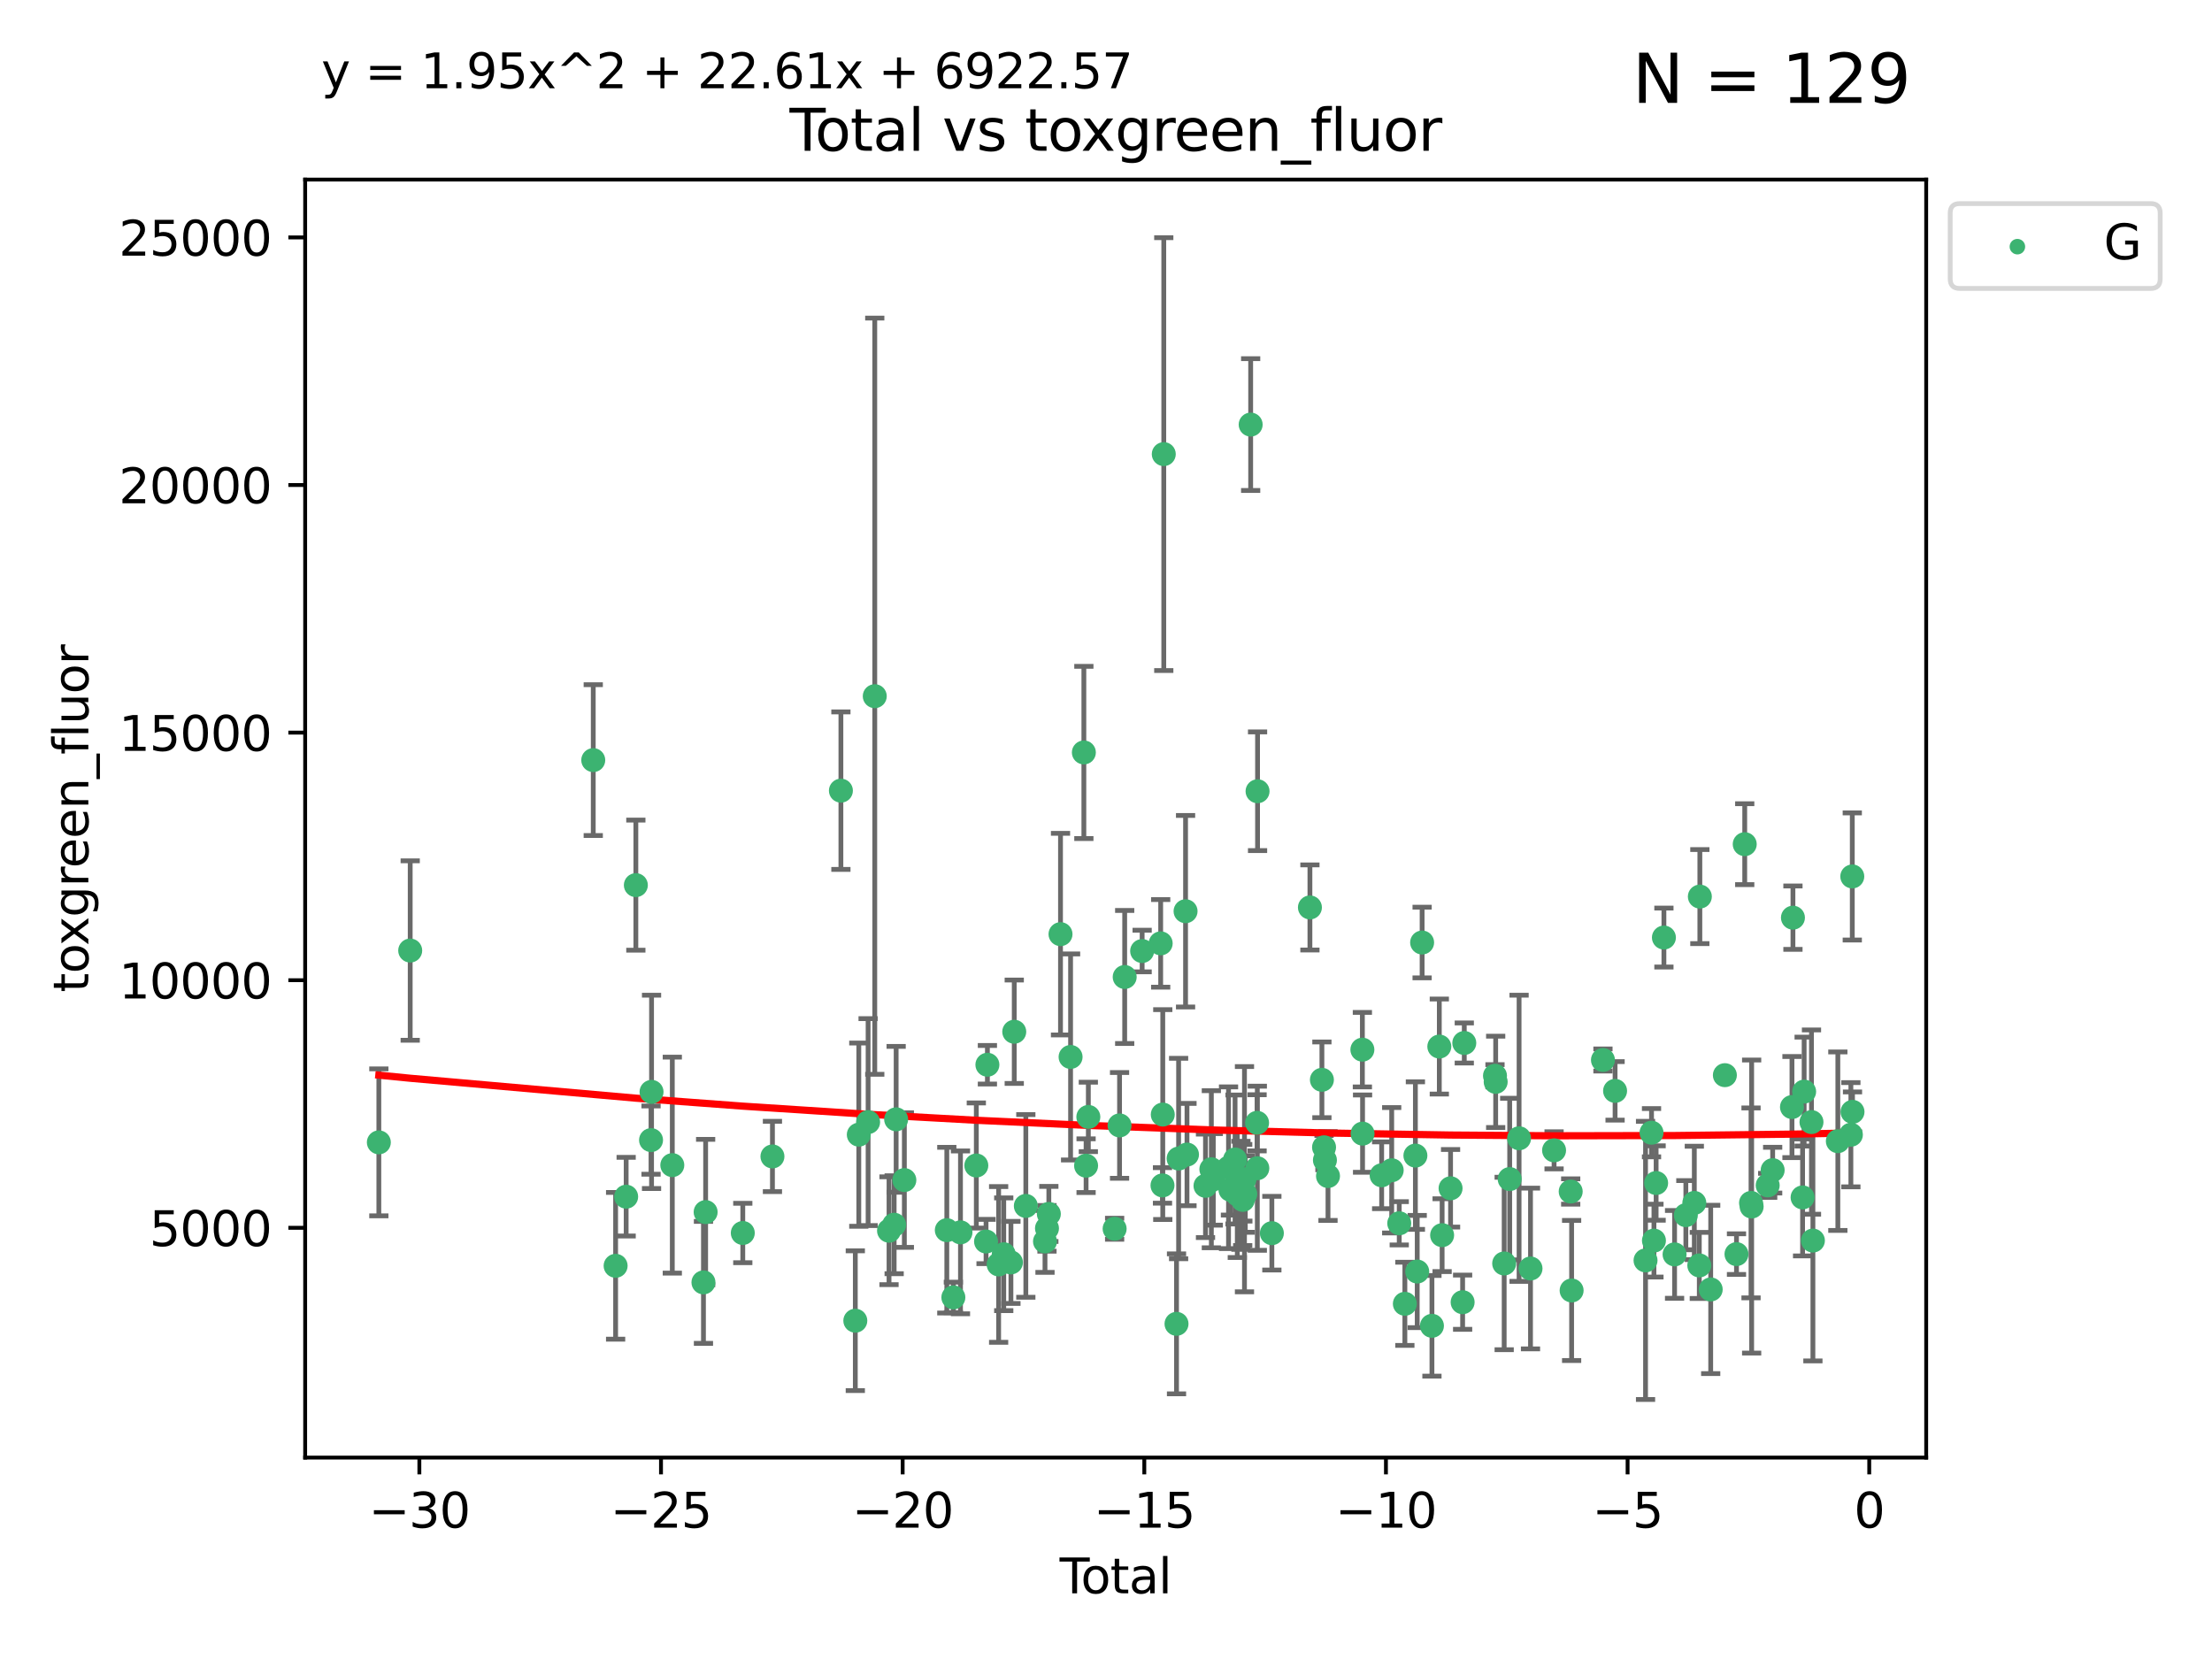 <?xml version="1.0" encoding="utf-8" standalone="no"?>
<!DOCTYPE svg PUBLIC "-//W3C//DTD SVG 1.1//EN"
  "http://www.w3.org/Graphics/SVG/1.1/DTD/svg11.dtd">
<svg xmlns:xlink="http://www.w3.org/1999/xlink" width="460.8pt" height="345.6pt" viewBox="0 0 460.8 345.6" xmlns="http://www.w3.org/2000/svg" version="1.1">
 <defs>
  <style type="text/css">*{stroke-linejoin: round; stroke-linecap: butt}</style>
 </defs>
 <g id="figure_1">
  <g id="patch_1">
   <path d="M 0 345.6 
L 460.8 345.6 
L 460.8 0 
L 0 0 
z
" style="fill: #ffffff"/>
  </g>
  <g id="axes_1">
   <g id="patch_2">
    <path d="M 63.571 303.64 
L 401.26 303.64 
L 401.26 37.411 
L 63.571 37.411 
z
" style="fill: #ffffff"/>
   </g>
   <g id="PathCollection_1">
    <defs>
     <path id="m84b00a4283" d="M 0 1.118 
C 0.297 1.118 0.581 1 0.791 0.791 
C 1 0.581 1.118 0.297 1.118 0 
C 1.118 -0.297 1 -0.581 0.791 -0.791 
C 0.581 -1 0.297 -1.118 0 -1.118 
C -0.297 -1.118 -0.581 -1 -0.791 -0.791 
C -1 -0.581 -1.118 -0.297 -1.118 0 
C -1.118 0.297 -1 0.581 -0.791 0.791 
C -0.581 1 -0.297 1.118 0 1.118 
z
" style="stroke: #3cb371"/>
    </defs>
    <g clip-path="url(#p9640de615e)">
     <use xlink:href="#m84b00a4283" x="78.921" y="237.974" style="fill: #3cb371; stroke: #3cb371"/>
     <use xlink:href="#m84b00a4283" x="85.453" y="198.016" style="fill: #3cb371; stroke: #3cb371"/>
     <use xlink:href="#m84b00a4283" x="123.585" y="158.346" style="fill: #3cb371; stroke: #3cb371"/>
     <use xlink:href="#m84b00a4283" x="128.245" y="263.691" style="fill: #3cb371; stroke: #3cb371"/>
     <use xlink:href="#m84b00a4283" x="130.44" y="249.289" style="fill: #3cb371; stroke: #3cb371"/>
     <use xlink:href="#m84b00a4283" x="132.46" y="184.39" style="fill: #3cb371; stroke: #3cb371"/>
     <use xlink:href="#m84b00a4283" x="135.624" y="237.503" style="fill: #3cb371; stroke: #3cb371"/>
     <use xlink:href="#m84b00a4283" x="135.729" y="227.457" style="fill: #3cb371; stroke: #3cb371"/>
     <use xlink:href="#m84b00a4283" x="140.054" y="242.717" style="fill: #3cb371; stroke: #3cb371"/>
     <use xlink:href="#m84b00a4283" x="146.543" y="267.144" style="fill: #3cb371; stroke: #3cb371"/>
     <use xlink:href="#m84b00a4283" x="146.997" y="252.501" style="fill: #3cb371; stroke: #3cb371"/>
     <use xlink:href="#m84b00a4283" x="154.737" y="256.853" style="fill: #3cb371; stroke: #3cb371"/>
     <use xlink:href="#m84b00a4283" x="160.914" y="240.91" style="fill: #3cb371; stroke: #3cb371"/>
     <use xlink:href="#m84b00a4283" x="175.176" y="164.707" style="fill: #3cb371; stroke: #3cb371"/>
     <use xlink:href="#m84b00a4283" x="178.178" y="275.126" style="fill: #3cb371; stroke: #3cb371"/>
     <use xlink:href="#m84b00a4283" x="178.905" y="236.369" style="fill: #3cb371; stroke: #3cb371"/>
     <use xlink:href="#m84b00a4283" x="180.843" y="233.755" style="fill: #3cb371; stroke: #3cb371"/>
     <use xlink:href="#m84b00a4283" x="182.229" y="145.027" style="fill: #3cb371; stroke: #3cb371"/>
     <use xlink:href="#m84b00a4283" x="185.2" y="256.384" style="fill: #3cb371; stroke: #3cb371"/>
     <use xlink:href="#m84b00a4283" x="186.268" y="255.135" style="fill: #3cb371; stroke: #3cb371"/>
     <use xlink:href="#m84b00a4283" x="186.683" y="233.175" style="fill: #3cb371; stroke: #3cb371"/>
     <use xlink:href="#m84b00a4283" x="188.394" y="245.83" style="fill: #3cb371; stroke: #3cb371"/>
     <use xlink:href="#m84b00a4283" x="197.238" y="256.265" style="fill: #3cb371; stroke: #3cb371"/>
     <use xlink:href="#m84b00a4283" x="198.603" y="270.267" style="fill: #3cb371; stroke: #3cb371"/>
     <use xlink:href="#m84b00a4283" x="200.086" y="256.722" style="fill: #3cb371; stroke: #3cb371"/>
     <use xlink:href="#m84b00a4283" x="203.385" y="242.796" style="fill: #3cb371; stroke: #3cb371"/>
     <use xlink:href="#m84b00a4283" x="205.412" y="258.628" style="fill: #3cb371; stroke: #3cb371"/>
     <use xlink:href="#m84b00a4283" x="205.694" y="221.805" style="fill: #3cb371; stroke: #3cb371"/>
     <use xlink:href="#m84b00a4283" x="208.034" y="263.404" style="fill: #3cb371; stroke: #3cb371"/>
     <use xlink:href="#m84b00a4283" x="209.098" y="261.286" style="fill: #3cb371; stroke: #3cb371"/>
     <use xlink:href="#m84b00a4283" x="210.595" y="262.984" style="fill: #3cb371; stroke: #3cb371"/>
     <use xlink:href="#m84b00a4283" x="211.287" y="214.93" style="fill: #3cb371; stroke: #3cb371"/>
     <use xlink:href="#m84b00a4283" x="213.699" y="251.215" style="fill: #3cb371; stroke: #3cb371"/>
     <use xlink:href="#m84b00a4283" x="217.693" y="258.611" style="fill: #3cb371; stroke: #3cb371"/>
     <use xlink:href="#m84b00a4283" x="218.105" y="255.884" style="fill: #3cb371; stroke: #3cb371"/>
     <use xlink:href="#m84b00a4283" x="218.493" y="252.884" style="fill: #3cb371; stroke: #3cb371"/>
     <use xlink:href="#m84b00a4283" x="220.924" y="194.6" style="fill: #3cb371; stroke: #3cb371"/>
     <use xlink:href="#m84b00a4283" x="223.022" y="220.183" style="fill: #3cb371; stroke: #3cb371"/>
     <use xlink:href="#m84b00a4283" x="225.789" y="156.748" style="fill: #3cb371; stroke: #3cb371"/>
     <use xlink:href="#m84b00a4283" x="226.251" y="242.832" style="fill: #3cb371; stroke: #3cb371"/>
     <use xlink:href="#m84b00a4283" x="226.72" y="232.677" style="fill: #3cb371; stroke: #3cb371"/>
     <use xlink:href="#m84b00a4283" x="232.198" y="255.974" style="fill: #3cb371; stroke: #3cb371"/>
     <use xlink:href="#m84b00a4283" x="233.223" y="234.445" style="fill: #3cb371; stroke: #3cb371"/>
     <use xlink:href="#m84b00a4283" x="234.293" y="203.525" style="fill: #3cb371; stroke: #3cb371"/>
     <use xlink:href="#m84b00a4283" x="237.928" y="198.118" style="fill: #3cb371; stroke: #3cb371"/>
     <use xlink:href="#m84b00a4283" x="241.791" y="196.52" style="fill: #3cb371; stroke: #3cb371"/>
     <use xlink:href="#m84b00a4283" x="242.169" y="246.943" style="fill: #3cb371; stroke: #3cb371"/>
     <use xlink:href="#m84b00a4283" x="242.227" y="232.185" style="fill: #3cb371; stroke: #3cb371"/>
     <use xlink:href="#m84b00a4283" x="242.436" y="94.599" style="fill: #3cb371; stroke: #3cb371"/>
     <use xlink:href="#m84b00a4283" x="245.09" y="275.78" style="fill: #3cb371; stroke: #3cb371"/>
     <use xlink:href="#m84b00a4283" x="245.526" y="241.345" style="fill: #3cb371; stroke: #3cb371"/>
     <use xlink:href="#m84b00a4283" x="246.975" y="189.824" style="fill: #3cb371; stroke: #3cb371"/>
     <use xlink:href="#m84b00a4283" x="247.272" y="240.516" style="fill: #3cb371; stroke: #3cb371"/>
     <use xlink:href="#m84b00a4283" x="251.127" y="247.028" style="fill: #3cb371; stroke: #3cb371"/>
     <use xlink:href="#m84b00a4283" x="252.347" y="243.575" style="fill: #3cb371; stroke: #3cb371"/>
     <use xlink:href="#m84b00a4283" x="252.751" y="245.686" style="fill: #3cb371; stroke: #3cb371"/>
     <use xlink:href="#m84b00a4283" x="255.925" y="243.26" style="fill: #3cb371; stroke: #3cb371"/>
     <use xlink:href="#m84b00a4283" x="256.325" y="247.856" style="fill: #3cb371; stroke: #3cb371"/>
     <use xlink:href="#m84b00a4283" x="257.286" y="241.542" style="fill: #3cb371; stroke: #3cb371"/>
     <use xlink:href="#m84b00a4283" x="257.753" y="248.807" style="fill: #3cb371; stroke: #3cb371"/>
     <use xlink:href="#m84b00a4283" x="258.507" y="249.012" style="fill: #3cb371; stroke: #3cb371"/>
     <use xlink:href="#m84b00a4283" x="258.878" y="248.934" style="fill: #3cb371; stroke: #3cb371"/>
     <use xlink:href="#m84b00a4283" x="258.908" y="249.958" style="fill: #3cb371; stroke: #3cb371"/>
     <use xlink:href="#m84b00a4283" x="259.248" y="245.645" style="fill: #3cb371; stroke: #3cb371"/>
     <use xlink:href="#m84b00a4283" x="259.416" y="248.741" style="fill: #3cb371; stroke: #3cb371"/>
     <use xlink:href="#m84b00a4283" x="260.536" y="88.448" style="fill: #3cb371; stroke: #3cb371"/>
     <use xlink:href="#m84b00a4283" x="261.873" y="233.904" style="fill: #3cb371; stroke: #3cb371"/>
     <use xlink:href="#m84b00a4283" x="261.923" y="243.366" style="fill: #3cb371; stroke: #3cb371"/>
     <use xlink:href="#m84b00a4283" x="261.972" y="164.833" style="fill: #3cb371; stroke: #3cb371"/>
     <use xlink:href="#m84b00a4283" x="264.953" y="256.893" style="fill: #3cb371; stroke: #3cb371"/>
     <use xlink:href="#m84b00a4283" x="272.881" y="189.037" style="fill: #3cb371; stroke: #3cb371"/>
     <use xlink:href="#m84b00a4283" x="275.377" y="224.943" style="fill: #3cb371; stroke: #3cb371"/>
     <use xlink:href="#m84b00a4283" x="275.823" y="239.005" style="fill: #3cb371; stroke: #3cb371"/>
     <use xlink:href="#m84b00a4283" x="276.007" y="241.68" style="fill: #3cb371; stroke: #3cb371"/>
     <use xlink:href="#m84b00a4283" x="276.647" y="244.991" style="fill: #3cb371; stroke: #3cb371"/>
     <use xlink:href="#m84b00a4283" x="283.808" y="218.663" style="fill: #3cb371; stroke: #3cb371"/>
     <use xlink:href="#m84b00a4283" x="283.846" y="236.155" style="fill: #3cb371; stroke: #3cb371"/>
     <use xlink:href="#m84b00a4283" x="287.823" y="244.835" style="fill: #3cb371; stroke: #3cb371"/>
     <use xlink:href="#m84b00a4283" x="289.916" y="243.786" style="fill: #3cb371; stroke: #3cb371"/>
     <use xlink:href="#m84b00a4283" x="291.488" y="254.836" style="fill: #3cb371; stroke: #3cb371"/>
     <use xlink:href="#m84b00a4283" x="292.659" y="271.605" style="fill: #3cb371; stroke: #3cb371"/>
     <use xlink:href="#m84b00a4283" x="294.854" y="240.731" style="fill: #3cb371; stroke: #3cb371"/>
     <use xlink:href="#m84b00a4283" x="295.233" y="264.885" style="fill: #3cb371; stroke: #3cb371"/>
     <use xlink:href="#m84b00a4283" x="296.253" y="196.344" style="fill: #3cb371; stroke: #3cb371"/>
     <use xlink:href="#m84b00a4283" x="298.3" y="276.191" style="fill: #3cb371; stroke: #3cb371"/>
     <use xlink:href="#m84b00a4283" x="299.836" y="218.016" style="fill: #3cb371; stroke: #3cb371"/>
     <use xlink:href="#m84b00a4283" x="300.42" y="257.308" style="fill: #3cb371; stroke: #3cb371"/>
     <use xlink:href="#m84b00a4283" x="302.18" y="247.543" style="fill: #3cb371; stroke: #3cb371"/>
     <use xlink:href="#m84b00a4283" x="304.692" y="271.275" style="fill: #3cb371; stroke: #3cb371"/>
     <use xlink:href="#m84b00a4283" x="305.037" y="217.272" style="fill: #3cb371; stroke: #3cb371"/>
     <use xlink:href="#m84b00a4283" x="311.434" y="224.101" style="fill: #3cb371; stroke: #3cb371"/>
     <use xlink:href="#m84b00a4283" x="311.577" y="225.372" style="fill: #3cb371; stroke: #3cb371"/>
     <use xlink:href="#m84b00a4283" x="313.348" y="263.205" style="fill: #3cb371; stroke: #3cb371"/>
     <use xlink:href="#m84b00a4283" x="314.496" y="245.623" style="fill: #3cb371; stroke: #3cb371"/>
     <use xlink:href="#m84b00a4283" x="316.453" y="237.125" style="fill: #3cb371; stroke: #3cb371"/>
     <use xlink:href="#m84b00a4283" x="318.833" y="264.252" style="fill: #3cb371; stroke: #3cb371"/>
     <use xlink:href="#m84b00a4283" x="323.742" y="239.634" style="fill: #3cb371; stroke: #3cb371"/>
     <use xlink:href="#m84b00a4283" x="327.205" y="248.212" style="fill: #3cb371; stroke: #3cb371"/>
     <use xlink:href="#m84b00a4283" x="327.397" y="268.831" style="fill: #3cb371; stroke: #3cb371"/>
     <use xlink:href="#m84b00a4283" x="333.924" y="220.813" style="fill: #3cb371; stroke: #3cb371"/>
     <use xlink:href="#m84b00a4283" x="336.451" y="227.25" style="fill: #3cb371; stroke: #3cb371"/>
     <use xlink:href="#m84b00a4283" x="342.796" y="262.568" style="fill: #3cb371; stroke: #3cb371"/>
     <use xlink:href="#m84b00a4283" x="344.042" y="235.963" style="fill: #3cb371; stroke: #3cb371"/>
     <use xlink:href="#m84b00a4283" x="344.547" y="258.441" style="fill: #3cb371; stroke: #3cb371"/>
     <use xlink:href="#m84b00a4283" x="345" y="246.445" style="fill: #3cb371; stroke: #3cb371"/>
     <use xlink:href="#m84b00a4283" x="346.624" y="195.308" style="fill: #3cb371; stroke: #3cb371"/>
     <use xlink:href="#m84b00a4283" x="348.844" y="261.315" style="fill: #3cb371; stroke: #3cb371"/>
     <use xlink:href="#m84b00a4283" x="351.193" y="253.141" style="fill: #3cb371; stroke: #3cb371"/>
     <use xlink:href="#m84b00a4283" x="352.958" y="250.59" style="fill: #3cb371; stroke: #3cb371"/>
     <use xlink:href="#m84b00a4283" x="353.996" y="263.611" style="fill: #3cb371; stroke: #3cb371"/>
     <use xlink:href="#m84b00a4283" x="354.11" y="186.773" style="fill: #3cb371; stroke: #3cb371"/>
     <use xlink:href="#m84b00a4283" x="356.37" y="268.613" style="fill: #3cb371; stroke: #3cb371"/>
     <use xlink:href="#m84b00a4283" x="359.323" y="223.976" style="fill: #3cb371; stroke: #3cb371"/>
     <use xlink:href="#m84b00a4283" x="361.743" y="261.255" style="fill: #3cb371; stroke: #3cb371"/>
     <use xlink:href="#m84b00a4283" x="363.459" y="175.859" style="fill: #3cb371; stroke: #3cb371"/>
     <use xlink:href="#m84b00a4283" x="364.773" y="250.588" style="fill: #3cb371; stroke: #3cb371"/>
     <use xlink:href="#m84b00a4283" x="364.9" y="251.346" style="fill: #3cb371; stroke: #3cb371"/>
     <use xlink:href="#m84b00a4283" x="368.242" y="246.934" style="fill: #3cb371; stroke: #3cb371"/>
     <use xlink:href="#m84b00a4283" x="369.278" y="243.765" style="fill: #3cb371; stroke: #3cb371"/>
     <use xlink:href="#m84b00a4283" x="373.301" y="230.619" style="fill: #3cb371; stroke: #3cb371"/>
     <use xlink:href="#m84b00a4283" x="373.503" y="191.167" style="fill: #3cb371; stroke: #3cb371"/>
     <use xlink:href="#m84b00a4283" x="375.512" y="249.443" style="fill: #3cb371; stroke: #3cb371"/>
     <use xlink:href="#m84b00a4283" x="375.835" y="227.399" style="fill: #3cb371; stroke: #3cb371"/>
     <use xlink:href="#m84b00a4283" x="377.365" y="233.749" style="fill: #3cb371; stroke: #3cb371"/>
     <use xlink:href="#m84b00a4283" x="377.661" y="258.434" style="fill: #3cb371; stroke: #3cb371"/>
     <use xlink:href="#m84b00a4283" x="382.857" y="237.731" style="fill: #3cb371; stroke: #3cb371"/>
     <use xlink:href="#m84b00a4283" x="385.572" y="236.386" style="fill: #3cb371; stroke: #3cb371"/>
     <use xlink:href="#m84b00a4283" x="385.864" y="182.58" style="fill: #3cb371; stroke: #3cb371"/>
     <use xlink:href="#m84b00a4283" x="385.911" y="231.619" style="fill: #3cb371; stroke: #3cb371"/>
    </g>
   </g>
   <g id="matplotlib.axis_1">
    <g id="xtick_1">
     <g id="line2d_1">
      <defs>
       <path id="m948b78227a" d="M 0 0 
L 0 3.5 
" style="stroke: #000000; stroke-width: 0.8"/>
      </defs>
      <g>
       <use xlink:href="#m948b78227a" x="87.36" y="303.64" style="stroke: #000000; stroke-width: 0.8"/>
      </g>
     </g>
     <g id="text_1">
      <!-- −30 -->
      <g transform="translate(76.807 318.238)scale(0.1 -0.1)">
       <defs>
        <path id="DejaVuSans-2212" d="M 678 2272 
L 4684 2272 
L 4684 1741 
L 678 1741 
L 678 2272 
z
" transform="scale(0.016)"/>
        <path id="DejaVuSans-33" d="M 2597 2516 
Q 3050 2419 3304 2112 
Q 3559 1806 3559 1356 
Q 3559 666 3084 287 
Q 2609 -91 1734 -91 
Q 1441 -91 1130 -33 
Q 819 25 488 141 
L 488 750 
Q 750 597 1062 519 
Q 1375 441 1716 441 
Q 2309 441 2620 675 
Q 2931 909 2931 1356 
Q 2931 1769 2642 2001 
Q 2353 2234 1838 2234 
L 1294 2234 
L 1294 2753 
L 1863 2753 
Q 2328 2753 2575 2939 
Q 2822 3125 2822 3475 
Q 2822 3834 2567 4026 
Q 2313 4219 1838 4219 
Q 1578 4219 1281 4162 
Q 984 4106 628 3988 
L 628 4550 
Q 988 4650 1302 4700 
Q 1616 4750 1894 4750 
Q 2613 4750 3031 4423 
Q 3450 4097 3450 3541 
Q 3450 3153 3228 2886 
Q 3006 2619 2597 2516 
z
" transform="scale(0.016)"/>
        <path id="DejaVuSans-30" d="M 2034 4250 
Q 1547 4250 1301 3770 
Q 1056 3291 1056 2328 
Q 1056 1369 1301 889 
Q 1547 409 2034 409 
Q 2525 409 2770 889 
Q 3016 1369 3016 2328 
Q 3016 3291 2770 3770 
Q 2525 4250 2034 4250 
z
M 2034 4750 
Q 2819 4750 3233 4129 
Q 3647 3509 3647 2328 
Q 3647 1150 3233 529 
Q 2819 -91 2034 -91 
Q 1250 -91 836 529 
Q 422 1150 422 2328 
Q 422 3509 836 4129 
Q 1250 4750 2034 4750 
z
" transform="scale(0.016)"/>
       </defs>
       <use xlink:href="#DejaVuSans-2212"/>
       <use xlink:href="#DejaVuSans-33" x="83.789"/>
       <use xlink:href="#DejaVuSans-30" x="147.412"/>
      </g>
     </g>
    </g>
    <g id="xtick_2">
     <g id="line2d_2">
      <g>
       <use xlink:href="#m948b78227a" x="137.699" y="303.64" style="stroke: #000000; stroke-width: 0.8"/>
      </g>
     </g>
     <g id="text_2">
      <!-- −25 -->
      <g transform="translate(127.147 318.238)scale(0.1 -0.1)">
       <defs>
        <path id="DejaVuSans-32" d="M 1228 531 
L 3431 531 
L 3431 0 
L 469 0 
L 469 531 
Q 828 903 1448 1529 
Q 2069 2156 2228 2338 
Q 2531 2678 2651 2914 
Q 2772 3150 2772 3378 
Q 2772 3750 2511 3984 
Q 2250 4219 1831 4219 
Q 1534 4219 1204 4116 
Q 875 4013 500 3803 
L 500 4441 
Q 881 4594 1212 4672 
Q 1544 4750 1819 4750 
Q 2544 4750 2975 4387 
Q 3406 4025 3406 3419 
Q 3406 3131 3298 2873 
Q 3191 2616 2906 2266 
Q 2828 2175 2409 1742 
Q 1991 1309 1228 531 
z
" transform="scale(0.016)"/>
        <path id="DejaVuSans-35" d="M 691 4666 
L 3169 4666 
L 3169 4134 
L 1269 4134 
L 1269 2991 
Q 1406 3038 1543 3061 
Q 1681 3084 1819 3084 
Q 2600 3084 3056 2656 
Q 3513 2228 3513 1497 
Q 3513 744 3044 326 
Q 2575 -91 1722 -91 
Q 1428 -91 1123 -41 
Q 819 9 494 109 
L 494 744 
Q 775 591 1075 516 
Q 1375 441 1709 441 
Q 2250 441 2565 725 
Q 2881 1009 2881 1497 
Q 2881 1984 2565 2268 
Q 2250 2553 1709 2553 
Q 1456 2553 1204 2497 
Q 953 2441 691 2322 
L 691 4666 
z
" transform="scale(0.016)"/>
       </defs>
       <use xlink:href="#DejaVuSans-2212"/>
       <use xlink:href="#DejaVuSans-32" x="83.789"/>
       <use xlink:href="#DejaVuSans-35" x="147.412"/>
      </g>
     </g>
    </g>
    <g id="xtick_3">
     <g id="line2d_3">
      <g>
       <use xlink:href="#m948b78227a" x="188.039" y="303.64" style="stroke: #000000; stroke-width: 0.8"/>
      </g>
     </g>
     <g id="text_3">
      <!-- −20 -->
      <g transform="translate(177.486 318.238)scale(0.1 -0.1)">
       <use xlink:href="#DejaVuSans-2212"/>
       <use xlink:href="#DejaVuSans-32" x="83.789"/>
       <use xlink:href="#DejaVuSans-30" x="147.412"/>
      </g>
     </g>
    </g>
    <g id="xtick_4">
     <g id="line2d_4">
      <g>
       <use xlink:href="#m948b78227a" x="238.378" y="303.64" style="stroke: #000000; stroke-width: 0.8"/>
      </g>
     </g>
     <g id="text_4">
      <!-- −15 -->
      <g transform="translate(227.826 318.238)scale(0.1 -0.1)">
       <defs>
        <path id="DejaVuSans-31" d="M 794 531 
L 1825 531 
L 1825 4091 
L 703 3866 
L 703 4441 
L 1819 4666 
L 2450 4666 
L 2450 531 
L 3481 531 
L 3481 0 
L 794 0 
L 794 531 
z
" transform="scale(0.016)"/>
       </defs>
       <use xlink:href="#DejaVuSans-2212"/>
       <use xlink:href="#DejaVuSans-31" x="83.789"/>
       <use xlink:href="#DejaVuSans-35" x="147.412"/>
      </g>
     </g>
    </g>
    <g id="xtick_5">
     <g id="line2d_5">
      <g>
       <use xlink:href="#m948b78227a" x="288.718" y="303.64" style="stroke: #000000; stroke-width: 0.8"/>
      </g>
     </g>
     <g id="text_5">
      <!-- −10 -->
      <g transform="translate(278.165 318.238)scale(0.1 -0.1)">
       <use xlink:href="#DejaVuSans-2212"/>
       <use xlink:href="#DejaVuSans-31" x="83.789"/>
       <use xlink:href="#DejaVuSans-30" x="147.412"/>
      </g>
     </g>
    </g>
    <g id="xtick_6">
     <g id="line2d_6">
      <g>
       <use xlink:href="#m948b78227a" x="339.057" y="303.64" style="stroke: #000000; stroke-width: 0.8"/>
      </g>
     </g>
     <g id="text_6">
      <!-- −5 -->
      <g transform="translate(331.686 318.238)scale(0.1 -0.1)">
       <use xlink:href="#DejaVuSans-2212"/>
       <use xlink:href="#DejaVuSans-35" x="83.789"/>
      </g>
     </g>
    </g>
    <g id="xtick_7">
     <g id="line2d_7">
      <g>
       <use xlink:href="#m948b78227a" x="389.397" y="303.64" style="stroke: #000000; stroke-width: 0.8"/>
      </g>
     </g>
     <g id="text_7">
      <!-- 0 -->
      <g transform="translate(386.216 318.238)scale(0.1 -0.1)">
       <use xlink:href="#DejaVuSans-30"/>
      </g>
     </g>
    </g>
    <g id="text_8">
     <!-- Total -->
     <g transform="translate(220.739 331.917)scale(0.1 -0.1)">
      <defs>
       <path id="DejaVuSans-54" d="M -19 4666 
L 3928 4666 
L 3928 4134 
L 2272 4134 
L 2272 0 
L 1638 0 
L 1638 4134 
L -19 4134 
L -19 4666 
z
" transform="scale(0.016)"/>
       <path id="DejaVuSans-6f" d="M 1959 3097 
Q 1497 3097 1228 2736 
Q 959 2375 959 1747 
Q 959 1119 1226 758 
Q 1494 397 1959 397 
Q 2419 397 2687 759 
Q 2956 1122 2956 1747 
Q 2956 2369 2687 2733 
Q 2419 3097 1959 3097 
z
M 1959 3584 
Q 2709 3584 3137 3096 
Q 3566 2609 3566 1747 
Q 3566 888 3137 398 
Q 2709 -91 1959 -91 
Q 1206 -91 779 398 
Q 353 888 353 1747 
Q 353 2609 779 3096 
Q 1206 3584 1959 3584 
z
" transform="scale(0.016)"/>
       <path id="DejaVuSans-74" d="M 1172 4494 
L 1172 3500 
L 2356 3500 
L 2356 3053 
L 1172 3053 
L 1172 1153 
Q 1172 725 1289 603 
Q 1406 481 1766 481 
L 2356 481 
L 2356 0 
L 1766 0 
Q 1100 0 847 248 
Q 594 497 594 1153 
L 594 3053 
L 172 3053 
L 172 3500 
L 594 3500 
L 594 4494 
L 1172 4494 
z
" transform="scale(0.016)"/>
       <path id="DejaVuSans-61" d="M 2194 1759 
Q 1497 1759 1228 1600 
Q 959 1441 959 1056 
Q 959 750 1161 570 
Q 1363 391 1709 391 
Q 2188 391 2477 730 
Q 2766 1069 2766 1631 
L 2766 1759 
L 2194 1759 
z
M 3341 1997 
L 3341 0 
L 2766 0 
L 2766 531 
Q 2569 213 2275 61 
Q 1981 -91 1556 -91 
Q 1019 -91 701 211 
Q 384 513 384 1019 
Q 384 1609 779 1909 
Q 1175 2209 1959 2209 
L 2766 2209 
L 2766 2266 
Q 2766 2663 2505 2880 
Q 2244 3097 1772 3097 
Q 1472 3097 1187 3025 
Q 903 2953 641 2809 
L 641 3341 
Q 956 3463 1253 3523 
Q 1550 3584 1831 3584 
Q 2591 3584 2966 3190 
Q 3341 2797 3341 1997 
z
" transform="scale(0.016)"/>
       <path id="DejaVuSans-6c" d="M 603 4863 
L 1178 4863 
L 1178 0 
L 603 0 
L 603 4863 
z
" transform="scale(0.016)"/>
      </defs>
      <use xlink:href="#DejaVuSans-54"/>
      <use xlink:href="#DejaVuSans-6f" x="44.084"/>
      <use xlink:href="#DejaVuSans-74" x="105.266"/>
      <use xlink:href="#DejaVuSans-61" x="144.475"/>
      <use xlink:href="#DejaVuSans-6c" x="205.754"/>
     </g>
    </g>
   </g>
   <g id="matplotlib.axis_2">
    <g id="ytick_1">
     <g id="line2d_8">
      <defs>
       <path id="m11c3d80b88" d="M 0 0 
L -3.5 0 
" style="stroke: #000000; stroke-width: 0.8"/>
      </defs>
      <g>
       <use xlink:href="#m11c3d80b88" x="63.571" y="255.774" style="stroke: #000000; stroke-width: 0.8"/>
      </g>
     </g>
     <g id="text_9">
      <!-- 5000 -->
      <g transform="translate(31.121 259.573)scale(0.1 -0.1)">
       <use xlink:href="#DejaVuSans-35"/>
       <use xlink:href="#DejaVuSans-30" x="63.623"/>
       <use xlink:href="#DejaVuSans-30" x="127.246"/>
       <use xlink:href="#DejaVuSans-30" x="190.869"/>
      </g>
     </g>
    </g>
    <g id="ytick_2">
     <g id="line2d_9">
      <g>
       <use xlink:href="#m11c3d80b88" x="63.571" y="204.195" style="stroke: #000000; stroke-width: 0.8"/>
      </g>
     </g>
     <g id="text_10">
      <!-- 10000 -->
      <g transform="translate(24.759 207.994)scale(0.1 -0.1)">
       <use xlink:href="#DejaVuSans-31"/>
       <use xlink:href="#DejaVuSans-30" x="63.623"/>
       <use xlink:href="#DejaVuSans-30" x="127.246"/>
       <use xlink:href="#DejaVuSans-30" x="190.869"/>
       <use xlink:href="#DejaVuSans-30" x="254.492"/>
      </g>
     </g>
    </g>
    <g id="ytick_3">
     <g id="line2d_10">
      <g>
       <use xlink:href="#m11c3d80b88" x="63.571" y="152.616" style="stroke: #000000; stroke-width: 0.8"/>
      </g>
     </g>
     <g id="text_11">
      <!-- 15000 -->
      <g transform="translate(24.759 156.415)scale(0.1 -0.1)">
       <use xlink:href="#DejaVuSans-31"/>
       <use xlink:href="#DejaVuSans-35" x="63.623"/>
       <use xlink:href="#DejaVuSans-30" x="127.246"/>
       <use xlink:href="#DejaVuSans-30" x="190.869"/>
       <use xlink:href="#DejaVuSans-30" x="254.492"/>
      </g>
     </g>
    </g>
    <g id="ytick_4">
     <g id="line2d_11">
      <g>
       <use xlink:href="#m11c3d80b88" x="63.571" y="101.037" style="stroke: #000000; stroke-width: 0.8"/>
      </g>
     </g>
     <g id="text_12">
      <!-- 20000 -->
      <g transform="translate(24.759 104.836)scale(0.1 -0.1)">
       <use xlink:href="#DejaVuSans-32"/>
       <use xlink:href="#DejaVuSans-30" x="63.623"/>
       <use xlink:href="#DejaVuSans-30" x="127.246"/>
       <use xlink:href="#DejaVuSans-30" x="190.869"/>
       <use xlink:href="#DejaVuSans-30" x="254.492"/>
      </g>
     </g>
    </g>
    <g id="ytick_5">
     <g id="line2d_12">
      <g>
       <use xlink:href="#m11c3d80b88" x="63.571" y="49.458" style="stroke: #000000; stroke-width: 0.8"/>
      </g>
     </g>
     <g id="text_13">
      <!-- 25000 -->
      <g transform="translate(24.759 53.258)scale(0.1 -0.1)">
       <use xlink:href="#DejaVuSans-32"/>
       <use xlink:href="#DejaVuSans-35" x="63.623"/>
       <use xlink:href="#DejaVuSans-30" x="127.246"/>
       <use xlink:href="#DejaVuSans-30" x="190.869"/>
       <use xlink:href="#DejaVuSans-30" x="254.492"/>
      </g>
     </g>
    </g>
    <g id="text_14">
     <!-- toxgreen_fluor -->
     <g transform="translate(18.401 206.72)rotate(-90)scale(0.1 -0.1)">
      <defs>
       <path id="DejaVuSans-78" d="M 3513 3500 
L 2247 1797 
L 3578 0 
L 2900 0 
L 1881 1375 
L 863 0 
L 184 0 
L 1544 1831 
L 300 3500 
L 978 3500 
L 1906 2253 
L 2834 3500 
L 3513 3500 
z
" transform="scale(0.016)"/>
       <path id="DejaVuSans-67" d="M 2906 1791 
Q 2906 2416 2648 2759 
Q 2391 3103 1925 3103 
Q 1463 3103 1205 2759 
Q 947 2416 947 1791 
Q 947 1169 1205 825 
Q 1463 481 1925 481 
Q 2391 481 2648 825 
Q 2906 1169 2906 1791 
z
M 3481 434 
Q 3481 -459 3084 -895 
Q 2688 -1331 1869 -1331 
Q 1566 -1331 1297 -1286 
Q 1028 -1241 775 -1147 
L 775 -588 
Q 1028 -725 1275 -790 
Q 1522 -856 1778 -856 
Q 2344 -856 2625 -561 
Q 2906 -266 2906 331 
L 2906 616 
Q 2728 306 2450 153 
Q 2172 0 1784 0 
Q 1141 0 747 490 
Q 353 981 353 1791 
Q 353 2603 747 3093 
Q 1141 3584 1784 3584 
Q 2172 3584 2450 3431 
Q 2728 3278 2906 2969 
L 2906 3500 
L 3481 3500 
L 3481 434 
z
" transform="scale(0.016)"/>
       <path id="DejaVuSans-72" d="M 2631 2963 
Q 2534 3019 2420 3045 
Q 2306 3072 2169 3072 
Q 1681 3072 1420 2755 
Q 1159 2438 1159 1844 
L 1159 0 
L 581 0 
L 581 3500 
L 1159 3500 
L 1159 2956 
Q 1341 3275 1631 3429 
Q 1922 3584 2338 3584 
Q 2397 3584 2469 3576 
Q 2541 3569 2628 3553 
L 2631 2963 
z
" transform="scale(0.016)"/>
       <path id="DejaVuSans-65" d="M 3597 1894 
L 3597 1613 
L 953 1613 
Q 991 1019 1311 708 
Q 1631 397 2203 397 
Q 2534 397 2845 478 
Q 3156 559 3463 722 
L 3463 178 
Q 3153 47 2828 -22 
Q 2503 -91 2169 -91 
Q 1331 -91 842 396 
Q 353 884 353 1716 
Q 353 2575 817 3079 
Q 1281 3584 2069 3584 
Q 2775 3584 3186 3129 
Q 3597 2675 3597 1894 
z
M 3022 2063 
Q 3016 2534 2758 2815 
Q 2500 3097 2075 3097 
Q 1594 3097 1305 2825 
Q 1016 2553 972 2059 
L 3022 2063 
z
" transform="scale(0.016)"/>
       <path id="DejaVuSans-6e" d="M 3513 2113 
L 3513 0 
L 2938 0 
L 2938 2094 
Q 2938 2591 2744 2837 
Q 2550 3084 2163 3084 
Q 1697 3084 1428 2787 
Q 1159 2491 1159 1978 
L 1159 0 
L 581 0 
L 581 3500 
L 1159 3500 
L 1159 2956 
Q 1366 3272 1645 3428 
Q 1925 3584 2291 3584 
Q 2894 3584 3203 3211 
Q 3513 2838 3513 2113 
z
" transform="scale(0.016)"/>
       <path id="DejaVuSans-5f" d="M 3263 -1063 
L 3263 -1509 
L -63 -1509 
L -63 -1063 
L 3263 -1063 
z
" transform="scale(0.016)"/>
       <path id="DejaVuSans-66" d="M 2375 4863 
L 2375 4384 
L 1825 4384 
Q 1516 4384 1395 4259 
Q 1275 4134 1275 3809 
L 1275 3500 
L 2222 3500 
L 2222 3053 
L 1275 3053 
L 1275 0 
L 697 0 
L 697 3053 
L 147 3053 
L 147 3500 
L 697 3500 
L 697 3744 
Q 697 4328 969 4595 
Q 1241 4863 1831 4863 
L 2375 4863 
z
" transform="scale(0.016)"/>
       <path id="DejaVuSans-75" d="M 544 1381 
L 544 3500 
L 1119 3500 
L 1119 1403 
Q 1119 906 1312 657 
Q 1506 409 1894 409 
Q 2359 409 2629 706 
Q 2900 1003 2900 1516 
L 2900 3500 
L 3475 3500 
L 3475 0 
L 2900 0 
L 2900 538 
Q 2691 219 2414 64 
Q 2138 -91 1772 -91 
Q 1169 -91 856 284 
Q 544 659 544 1381 
z
M 1991 3584 
L 1991 3584 
z
" transform="scale(0.016)"/>
      </defs>
      <use xlink:href="#DejaVuSans-74"/>
      <use xlink:href="#DejaVuSans-6f" x="39.209"/>
      <use xlink:href="#DejaVuSans-78" x="97.266"/>
      <use xlink:href="#DejaVuSans-67" x="156.445"/>
      <use xlink:href="#DejaVuSans-72" x="219.922"/>
      <use xlink:href="#DejaVuSans-65" x="258.785"/>
      <use xlink:href="#DejaVuSans-65" x="320.309"/>
      <use xlink:href="#DejaVuSans-6e" x="381.832"/>
      <use xlink:href="#DejaVuSans-5f" x="445.211"/>
      <use xlink:href="#DejaVuSans-66" x="495.211"/>
      <use xlink:href="#DejaVuSans-6c" x="530.416"/>
      <use xlink:href="#DejaVuSans-75" x="558.199"/>
      <use xlink:href="#DejaVuSans-6f" x="621.578"/>
      <use xlink:href="#DejaVuSans-72" x="682.76"/>
     </g>
    </g>
   </g>
   <g id="LineCollection_1">
    <path d="M 78.921 253.28 
L 78.921 222.668 
" clip-path="url(#p9640de615e)" style="fill: none; stroke: #696969"/>
    <path d="M 85.453 216.704 
L 85.453 179.328 
" clip-path="url(#p9640de615e)" style="fill: none; stroke: #696969"/>
    <path d="M 123.585 174.056 
L 123.585 142.636 
" clip-path="url(#p9640de615e)" style="fill: none; stroke: #696969"/>
    <path d="M 128.245 278.973 
L 128.245 248.41 
" clip-path="url(#p9640de615e)" style="fill: none; stroke: #696969"/>
    <path d="M 130.44 257.484 
L 130.44 241.094 
" clip-path="url(#p9640de615e)" style="fill: none; stroke: #696969"/>
    <path d="M 132.46 197.939 
L 132.46 170.841 
" clip-path="url(#p9640de615e)" style="fill: none; stroke: #696969"/>
    <path d="M 135.624 244.611 
L 135.624 230.394 
" clip-path="url(#p9640de615e)" style="fill: none; stroke: #696969"/>
    <path d="M 135.729 247.593 
L 135.729 207.32 
" clip-path="url(#p9640de615e)" style="fill: none; stroke: #696969"/>
    <path d="M 140.054 265.212 
L 140.054 220.221 
" clip-path="url(#p9640de615e)" style="fill: none; stroke: #696969"/>
    <path d="M 146.543 279.847 
L 146.543 254.441 
" clip-path="url(#p9640de615e)" style="fill: none; stroke: #696969"/>
    <path d="M 146.997 267.651 
L 146.997 237.351 
" clip-path="url(#p9640de615e)" style="fill: none; stroke: #696969"/>
    <path d="M 154.737 263.041 
L 154.737 250.665 
" clip-path="url(#p9640de615e)" style="fill: none; stroke: #696969"/>
    <path d="M 160.914 248.233 
L 160.914 233.588 
" clip-path="url(#p9640de615e)" style="fill: none; stroke: #696969"/>
    <path d="M 175.176 181.111 
L 175.176 148.304 
" clip-path="url(#p9640de615e)" style="fill: none; stroke: #696969"/>
    <path d="M 178.178 289.683 
L 178.178 260.568 
" clip-path="url(#p9640de615e)" style="fill: none; stroke: #696969"/>
    <path d="M 178.905 255.457 
L 178.905 217.281 
" clip-path="url(#p9640de615e)" style="fill: none; stroke: #696969"/>
    <path d="M 180.843 255.307 
L 180.843 212.203 
" clip-path="url(#p9640de615e)" style="fill: none; stroke: #696969"/>
    <path d="M 182.229 223.792 
L 182.229 66.262 
" clip-path="url(#p9640de615e)" style="fill: none; stroke: #696969"/>
    <path d="M 185.2 267.613 
L 185.2 245.155 
" clip-path="url(#p9640de615e)" style="fill: none; stroke: #696969"/>
    <path d="M 186.268 265.336 
L 186.268 244.934 
" clip-path="url(#p9640de615e)" style="fill: none; stroke: #696969"/>
    <path d="M 186.683 248.365 
L 186.683 217.984 
" clip-path="url(#p9640de615e)" style="fill: none; stroke: #696969"/>
    <path d="M 188.394 259.85 
L 188.394 231.809 
" clip-path="url(#p9640de615e)" style="fill: none; stroke: #696969"/>
    <path d="M 197.238 273.526 
L 197.238 239.004 
" clip-path="url(#p9640de615e)" style="fill: none; stroke: #696969"/>
    <path d="M 198.603 273.437 
L 198.603 267.097 
" clip-path="url(#p9640de615e)" style="fill: none; stroke: #696969"/>
    <path d="M 200.086 273.683 
L 200.086 239.762 
" clip-path="url(#p9640de615e)" style="fill: none; stroke: #696969"/>
    <path d="M 203.385 255.829 
L 203.385 229.763 
" clip-path="url(#p9640de615e)" style="fill: none; stroke: #696969"/>
    <path d="M 205.412 263.24 
L 205.412 254.016 
" clip-path="url(#p9640de615e)" style="fill: none; stroke: #696969"/>
    <path d="M 205.694 225.819 
L 205.694 217.791 
" clip-path="url(#p9640de615e)" style="fill: none; stroke: #696969"/>
    <path d="M 208.034 279.624 
L 208.034 247.185 
" clip-path="url(#p9640de615e)" style="fill: none; stroke: #696969"/>
    <path d="M 209.098 273.028 
L 209.098 249.543 
" clip-path="url(#p9640de615e)" style="fill: none; stroke: #696969"/>
    <path d="M 210.595 271.533 
L 210.595 254.436 
" clip-path="url(#p9640de615e)" style="fill: none; stroke: #696969"/>
    <path d="M 211.287 225.701 
L 211.287 204.158 
" clip-path="url(#p9640de615e)" style="fill: none; stroke: #696969"/>
    <path d="M 213.699 270.246 
L 213.699 232.184 
" clip-path="url(#p9640de615e)" style="fill: none; stroke: #696969"/>
    <path d="M 217.693 265.056 
L 217.693 252.166 
" clip-path="url(#p9640de615e)" style="fill: none; stroke: #696969"/>
    <path d="M 218.105 260.647 
L 218.105 251.12 
" clip-path="url(#p9640de615e)" style="fill: none; stroke: #696969"/>
    <path d="M 218.493 258.617 
L 218.493 247.15 
" clip-path="url(#p9640de615e)" style="fill: none; stroke: #696969"/>
    <path d="M 220.924 215.598 
L 220.924 173.602 
" clip-path="url(#p9640de615e)" style="fill: none; stroke: #696969"/>
    <path d="M 223.022 241.645 
L 223.022 198.721 
" clip-path="url(#p9640de615e)" style="fill: none; stroke: #696969"/>
    <path d="M 225.789 174.688 
L 225.789 138.808 
" clip-path="url(#p9640de615e)" style="fill: none; stroke: #696969"/>
    <path d="M 226.251 248.428 
L 226.251 237.236 
" clip-path="url(#p9640de615e)" style="fill: none; stroke: #696969"/>
    <path d="M 226.72 239.908 
L 226.72 225.446 
" clip-path="url(#p9640de615e)" style="fill: none; stroke: #696969"/>
    <path d="M 232.198 258.166 
L 232.198 253.783 
" clip-path="url(#p9640de615e)" style="fill: none; stroke: #696969"/>
    <path d="M 233.223 245.46 
L 233.223 223.43 
" clip-path="url(#p9640de615e)" style="fill: none; stroke: #696969"/>
    <path d="M 234.293 217.383 
L 234.293 189.667 
" clip-path="url(#p9640de615e)" style="fill: none; stroke: #696969"/>
    <path d="M 237.928 202.454 
L 237.928 193.782 
" clip-path="url(#p9640de615e)" style="fill: none; stroke: #696969"/>
    <path d="M 241.791 205.645 
L 241.791 187.395 
" clip-path="url(#p9640de615e)" style="fill: none; stroke: #696969"/>
    <path d="M 242.169 250.641 
L 242.169 243.246 
" clip-path="url(#p9640de615e)" style="fill: none; stroke: #696969"/>
    <path d="M 242.227 254.041 
L 242.227 210.329 
" clip-path="url(#p9640de615e)" style="fill: none; stroke: #696969"/>
    <path d="M 242.436 139.685 
L 242.436 49.513 
" clip-path="url(#p9640de615e)" style="fill: none; stroke: #696969"/>
    <path d="M 245.09 290.36 
L 245.09 261.199 
" clip-path="url(#p9640de615e)" style="fill: none; stroke: #696969"/>
    <path d="M 245.526 262.221 
L 245.526 220.469 
" clip-path="url(#p9640de615e)" style="fill: none; stroke: #696969"/>
    <path d="M 246.975 209.771 
L 246.975 169.876 
" clip-path="url(#p9640de615e)" style="fill: none; stroke: #696969"/>
    <path d="M 247.272 251.174 
L 247.272 229.858 
" clip-path="url(#p9640de615e)" style="fill: none; stroke: #696969"/>
    <path d="M 251.127 257.809 
L 251.127 236.247 
" clip-path="url(#p9640de615e)" style="fill: none; stroke: #696969"/>
    <path d="M 252.347 259.935 
L 252.347 227.215 
" clip-path="url(#p9640de615e)" style="fill: none; stroke: #696969"/>
    <path d="M 252.751 255.221 
L 252.751 236.151 
" clip-path="url(#p9640de615e)" style="fill: none; stroke: #696969"/>
    <path d="M 255.925 260.102 
L 255.925 226.418 
" clip-path="url(#p9640de615e)" style="fill: none; stroke: #696969"/>
    <path d="M 256.325 253.121 
L 256.325 242.591 
" clip-path="url(#p9640de615e)" style="fill: none; stroke: #696969"/>
    <path d="M 257.286 254.974 
L 257.286 228.109 
" clip-path="url(#p9640de615e)" style="fill: none; stroke: #696969"/>
    <path d="M 257.753 261.964 
L 257.753 235.65 
" clip-path="url(#p9640de615e)" style="fill: none; stroke: #696969"/>
    <path d="M 258.507 260.267 
L 258.507 237.757 
" clip-path="url(#p9640de615e)" style="fill: none; stroke: #696969"/>
    <path d="M 258.878 259.466 
L 258.878 238.403 
" clip-path="url(#p9640de615e)" style="fill: none; stroke: #696969"/>
    <path d="M 258.908 254.373 
L 258.908 245.542 
" clip-path="url(#p9640de615e)" style="fill: none; stroke: #696969"/>
    <path d="M 259.248 269.108 
L 259.248 222.182 
" clip-path="url(#p9640de615e)" style="fill: none; stroke: #696969"/>
    <path d="M 259.416 256.708 
L 259.416 240.773 
" clip-path="url(#p9640de615e)" style="fill: none; stroke: #696969"/>
    <path d="M 260.536 102.175 
L 260.536 74.721 
" clip-path="url(#p9640de615e)" style="fill: none; stroke: #696969"/>
    <path d="M 261.873 239.752 
L 261.873 228.055 
" clip-path="url(#p9640de615e)" style="fill: none; stroke: #696969"/>
    <path d="M 261.923 260.461 
L 261.923 226.271 
" clip-path="url(#p9640de615e)" style="fill: none; stroke: #696969"/>
    <path d="M 261.972 177.195 
L 261.972 152.471 
" clip-path="url(#p9640de615e)" style="fill: none; stroke: #696969"/>
    <path d="M 264.953 264.564 
L 264.953 249.221 
" clip-path="url(#p9640de615e)" style="fill: none; stroke: #696969"/>
    <path d="M 272.881 197.905 
L 272.881 180.17 
" clip-path="url(#p9640de615e)" style="fill: none; stroke: #696969"/>
    <path d="M 275.377 232.824 
L 275.377 217.063 
" clip-path="url(#p9640de615e)" style="fill: none; stroke: #696969"/>
    <path d="M 275.823 241.463 
L 275.823 236.548 
" clip-path="url(#p9640de615e)" style="fill: none; stroke: #696969"/>
    <path d="M 276.007 243.685 
L 276.007 239.676 
" clip-path="url(#p9640de615e)" style="fill: none; stroke: #696969"/>
    <path d="M 276.647 254.241 
L 276.647 235.741 
" clip-path="url(#p9640de615e)" style="fill: none; stroke: #696969"/>
    <path d="M 283.808 226.422 
L 283.808 210.904 
" clip-path="url(#p9640de615e)" style="fill: none; stroke: #696969"/>
    <path d="M 283.846 244.205 
L 283.846 228.104 
" clip-path="url(#p9640de615e)" style="fill: none; stroke: #696969"/>
    <path d="M 287.823 251.79 
L 287.823 237.88 
" clip-path="url(#p9640de615e)" style="fill: none; stroke: #696969"/>
    <path d="M 289.916 256.846 
L 289.916 230.725 
" clip-path="url(#p9640de615e)" style="fill: none; stroke: #696969"/>
    <path d="M 291.488 259.345 
L 291.488 250.327 
" clip-path="url(#p9640de615e)" style="fill: none; stroke: #696969"/>
    <path d="M 292.659 280.268 
L 292.659 262.942 
" clip-path="url(#p9640de615e)" style="fill: none; stroke: #696969"/>
    <path d="M 294.854 256.098 
L 294.854 225.363 
" clip-path="url(#p9640de615e)" style="fill: none; stroke: #696969"/>
    <path d="M 295.233 276.575 
L 295.233 253.195 
" clip-path="url(#p9640de615e)" style="fill: none; stroke: #696969"/>
    <path d="M 296.253 203.706 
L 296.253 188.981 
" clip-path="url(#p9640de615e)" style="fill: none; stroke: #696969"/>
    <path d="M 298.3 286.673 
L 298.3 265.709 
" clip-path="url(#p9640de615e)" style="fill: none; stroke: #696969"/>
    <path d="M 299.836 227.915 
L 299.836 208.118 
" clip-path="url(#p9640de615e)" style="fill: none; stroke: #696969"/>
    <path d="M 300.42 264.893 
L 300.42 249.724 
" clip-path="url(#p9640de615e)" style="fill: none; stroke: #696969"/>
    <path d="M 302.18 255.622 
L 302.18 239.464 
" clip-path="url(#p9640de615e)" style="fill: none; stroke: #696969"/>
    <path d="M 304.692 276.924 
L 304.692 265.626 
" clip-path="url(#p9640de615e)" style="fill: none; stroke: #696969"/>
    <path d="M 305.037 221.446 
L 305.037 213.099 
" clip-path="url(#p9640de615e)" style="fill: none; stroke: #696969"/>
    <path d="M 311.434 226.425 
L 311.434 221.776 
" clip-path="url(#p9640de615e)" style="fill: none; stroke: #696969"/>
    <path d="M 311.577 234.886 
L 311.577 215.859 
" clip-path="url(#p9640de615e)" style="fill: none; stroke: #696969"/>
    <path d="M 313.348 281.169 
L 313.348 245.242 
" clip-path="url(#p9640de615e)" style="fill: none; stroke: #696969"/>
    <path d="M 314.496 262.456 
L 314.496 228.79 
" clip-path="url(#p9640de615e)" style="fill: none; stroke: #696969"/>
    <path d="M 316.453 266.932 
L 316.453 207.318 
" clip-path="url(#p9640de615e)" style="fill: none; stroke: #696969"/>
    <path d="M 318.833 280.996 
L 318.833 247.508 
" clip-path="url(#p9640de615e)" style="fill: none; stroke: #696969"/>
    <path d="M 323.742 243.499 
L 323.742 235.769 
" clip-path="url(#p9640de615e)" style="fill: none; stroke: #696969"/>
    <path d="M 327.205 250.852 
L 327.205 245.573 
" clip-path="url(#p9640de615e)" style="fill: none; stroke: #696969"/>
    <path d="M 327.397 283.423 
L 327.397 254.239 
" clip-path="url(#p9640de615e)" style="fill: none; stroke: #696969"/>
    <path d="M 333.924 223.118 
L 333.924 218.508 
" clip-path="url(#p9640de615e)" style="fill: none; stroke: #696969"/>
    <path d="M 336.451 233.346 
L 336.451 221.154 
" clip-path="url(#p9640de615e)" style="fill: none; stroke: #696969"/>
    <path d="M 342.796 291.539 
L 342.796 233.596 
" clip-path="url(#p9640de615e)" style="fill: none; stroke: #696969"/>
    <path d="M 344.042 240.993 
L 344.042 230.933 
" clip-path="url(#p9640de615e)" style="fill: none; stroke: #696969"/>
    <path d="M 344.547 266.028 
L 344.547 250.854 
" clip-path="url(#p9640de615e)" style="fill: none; stroke: #696969"/>
    <path d="M 345 254.196 
L 345 238.695 
" clip-path="url(#p9640de615e)" style="fill: none; stroke: #696969"/>
    <path d="M 346.624 201.45 
L 346.624 189.166 
" clip-path="url(#p9640de615e)" style="fill: none; stroke: #696969"/>
    <path d="M 348.844 270.46 
L 348.844 252.171 
" clip-path="url(#p9640de615e)" style="fill: none; stroke: #696969"/>
    <path d="M 351.193 260.344 
L 351.193 245.939 
" clip-path="url(#p9640de615e)" style="fill: none; stroke: #696969"/>
    <path d="M 352.958 262.401 
L 352.958 238.779 
" clip-path="url(#p9640de615e)" style="fill: none; stroke: #696969"/>
    <path d="M 353.996 270.495 
L 353.996 256.726 
" clip-path="url(#p9640de615e)" style="fill: none; stroke: #696969"/>
    <path d="M 354.11 196.571 
L 354.11 176.975 
" clip-path="url(#p9640de615e)" style="fill: none; stroke: #696969"/>
    <path d="M 356.37 286.147 
L 356.37 251.079 
" clip-path="url(#p9640de615e)" style="fill: none; stroke: #696969"/>
    <path d="M 359.323 224.832 
L 359.323 223.119 
" clip-path="url(#p9640de615e)" style="fill: none; stroke: #696969"/>
    <path d="M 361.743 265.489 
L 361.743 257.021 
" clip-path="url(#p9640de615e)" style="fill: none; stroke: #696969"/>
    <path d="M 363.459 184.285 
L 363.459 167.433 
" clip-path="url(#p9640de615e)" style="fill: none; stroke: #696969"/>
    <path d="M 364.773 270.368 
L 364.773 230.807 
" clip-path="url(#p9640de615e)" style="fill: none; stroke: #696969"/>
    <path d="M 364.9 281.872 
L 364.9 220.819 
" clip-path="url(#p9640de615e)" style="fill: none; stroke: #696969"/>
    <path d="M 368.242 249.439 
L 368.242 244.428 
" clip-path="url(#p9640de615e)" style="fill: none; stroke: #696969"/>
    <path d="M 369.278 248.53 
L 369.278 239.001 
" clip-path="url(#p9640de615e)" style="fill: none; stroke: #696969"/>
    <path d="M 373.301 241.15 
L 373.301 220.089 
" clip-path="url(#p9640de615e)" style="fill: none; stroke: #696969"/>
    <path d="M 373.503 197.767 
L 373.503 184.567 
" clip-path="url(#p9640de615e)" style="fill: none; stroke: #696969"/>
    <path d="M 375.512 261.63 
L 375.512 237.256 
" clip-path="url(#p9640de615e)" style="fill: none; stroke: #696969"/>
    <path d="M 375.835 238.742 
L 375.835 216.056 
" clip-path="url(#p9640de615e)" style="fill: none; stroke: #696969"/>
    <path d="M 377.365 252.945 
L 377.365 214.552 
" clip-path="url(#p9640de615e)" style="fill: none; stroke: #696969"/>
    <path d="M 377.661 283.499 
L 377.661 233.37 
" clip-path="url(#p9640de615e)" style="fill: none; stroke: #696969"/>
    <path d="M 382.857 256.323 
L 382.857 219.139 
" clip-path="url(#p9640de615e)" style="fill: none; stroke: #696969"/>
    <path d="M 385.572 247.242 
L 385.572 225.531 
" clip-path="url(#p9640de615e)" style="fill: none; stroke: #696969"/>
    <path d="M 385.864 195.82 
L 385.864 169.339 
" clip-path="url(#p9640de615e)" style="fill: none; stroke: #696969"/>
    <path d="M 385.911 235.773 
L 385.911 227.465 
" clip-path="url(#p9640de615e)" style="fill: none; stroke: #696969"/>
   </g>
   <g id="line2d_13">
    <defs>
     <path id="m2f49ec8bc3" d="M 2 0 
L -2 -0 
" style="stroke: #696969"/>
    </defs>
    <g clip-path="url(#p9640de615e)">
     <use xlink:href="#m2f49ec8bc3" x="78.921" y="253.28" style="fill: #696969; stroke: #696969"/>
     <use xlink:href="#m2f49ec8bc3" x="85.453" y="216.704" style="fill: #696969; stroke: #696969"/>
     <use xlink:href="#m2f49ec8bc3" x="123.585" y="174.056" style="fill: #696969; stroke: #696969"/>
     <use xlink:href="#m2f49ec8bc3" x="128.245" y="278.973" style="fill: #696969; stroke: #696969"/>
     <use xlink:href="#m2f49ec8bc3" x="130.44" y="257.484" style="fill: #696969; stroke: #696969"/>
     <use xlink:href="#m2f49ec8bc3" x="132.46" y="197.939" style="fill: #696969; stroke: #696969"/>
     <use xlink:href="#m2f49ec8bc3" x="135.624" y="244.611" style="fill: #696969; stroke: #696969"/>
     <use xlink:href="#m2f49ec8bc3" x="135.729" y="247.593" style="fill: #696969; stroke: #696969"/>
     <use xlink:href="#m2f49ec8bc3" x="140.054" y="265.212" style="fill: #696969; stroke: #696969"/>
     <use xlink:href="#m2f49ec8bc3" x="146.543" y="279.847" style="fill: #696969; stroke: #696969"/>
     <use xlink:href="#m2f49ec8bc3" x="146.997" y="267.651" style="fill: #696969; stroke: #696969"/>
     <use xlink:href="#m2f49ec8bc3" x="154.737" y="263.041" style="fill: #696969; stroke: #696969"/>
     <use xlink:href="#m2f49ec8bc3" x="160.914" y="248.233" style="fill: #696969; stroke: #696969"/>
     <use xlink:href="#m2f49ec8bc3" x="175.176" y="181.111" style="fill: #696969; stroke: #696969"/>
     <use xlink:href="#m2f49ec8bc3" x="178.178" y="289.683" style="fill: #696969; stroke: #696969"/>
     <use xlink:href="#m2f49ec8bc3" x="178.905" y="255.457" style="fill: #696969; stroke: #696969"/>
     <use xlink:href="#m2f49ec8bc3" x="180.843" y="255.307" style="fill: #696969; stroke: #696969"/>
     <use xlink:href="#m2f49ec8bc3" x="182.229" y="223.792" style="fill: #696969; stroke: #696969"/>
     <use xlink:href="#m2f49ec8bc3" x="185.2" y="267.613" style="fill: #696969; stroke: #696969"/>
     <use xlink:href="#m2f49ec8bc3" x="186.268" y="265.336" style="fill: #696969; stroke: #696969"/>
     <use xlink:href="#m2f49ec8bc3" x="186.683" y="248.365" style="fill: #696969; stroke: #696969"/>
     <use xlink:href="#m2f49ec8bc3" x="188.394" y="259.85" style="fill: #696969; stroke: #696969"/>
     <use xlink:href="#m2f49ec8bc3" x="197.238" y="273.526" style="fill: #696969; stroke: #696969"/>
     <use xlink:href="#m2f49ec8bc3" x="198.603" y="273.437" style="fill: #696969; stroke: #696969"/>
     <use xlink:href="#m2f49ec8bc3" x="200.086" y="273.683" style="fill: #696969; stroke: #696969"/>
     <use xlink:href="#m2f49ec8bc3" x="203.385" y="255.829" style="fill: #696969; stroke: #696969"/>
     <use xlink:href="#m2f49ec8bc3" x="205.412" y="263.24" style="fill: #696969; stroke: #696969"/>
     <use xlink:href="#m2f49ec8bc3" x="205.694" y="225.819" style="fill: #696969; stroke: #696969"/>
     <use xlink:href="#m2f49ec8bc3" x="208.034" y="279.624" style="fill: #696969; stroke: #696969"/>
     <use xlink:href="#m2f49ec8bc3" x="209.098" y="273.028" style="fill: #696969; stroke: #696969"/>
     <use xlink:href="#m2f49ec8bc3" x="210.595" y="271.533" style="fill: #696969; stroke: #696969"/>
     <use xlink:href="#m2f49ec8bc3" x="211.287" y="225.701" style="fill: #696969; stroke: #696969"/>
     <use xlink:href="#m2f49ec8bc3" x="213.699" y="270.246" style="fill: #696969; stroke: #696969"/>
     <use xlink:href="#m2f49ec8bc3" x="217.693" y="265.056" style="fill: #696969; stroke: #696969"/>
     <use xlink:href="#m2f49ec8bc3" x="218.105" y="260.647" style="fill: #696969; stroke: #696969"/>
     <use xlink:href="#m2f49ec8bc3" x="218.493" y="258.617" style="fill: #696969; stroke: #696969"/>
     <use xlink:href="#m2f49ec8bc3" x="220.924" y="215.598" style="fill: #696969; stroke: #696969"/>
     <use xlink:href="#m2f49ec8bc3" x="223.022" y="241.645" style="fill: #696969; stroke: #696969"/>
     <use xlink:href="#m2f49ec8bc3" x="225.789" y="174.688" style="fill: #696969; stroke: #696969"/>
     <use xlink:href="#m2f49ec8bc3" x="226.251" y="248.428" style="fill: #696969; stroke: #696969"/>
     <use xlink:href="#m2f49ec8bc3" x="226.72" y="239.908" style="fill: #696969; stroke: #696969"/>
     <use xlink:href="#m2f49ec8bc3" x="232.198" y="258.166" style="fill: #696969; stroke: #696969"/>
     <use xlink:href="#m2f49ec8bc3" x="233.223" y="245.46" style="fill: #696969; stroke: #696969"/>
     <use xlink:href="#m2f49ec8bc3" x="234.293" y="217.383" style="fill: #696969; stroke: #696969"/>
     <use xlink:href="#m2f49ec8bc3" x="237.928" y="202.454" style="fill: #696969; stroke: #696969"/>
     <use xlink:href="#m2f49ec8bc3" x="241.791" y="205.645" style="fill: #696969; stroke: #696969"/>
     <use xlink:href="#m2f49ec8bc3" x="242.169" y="250.641" style="fill: #696969; stroke: #696969"/>
     <use xlink:href="#m2f49ec8bc3" x="242.227" y="254.041" style="fill: #696969; stroke: #696969"/>
     <use xlink:href="#m2f49ec8bc3" x="242.436" y="139.685" style="fill: #696969; stroke: #696969"/>
     <use xlink:href="#m2f49ec8bc3" x="245.09" y="290.36" style="fill: #696969; stroke: #696969"/>
     <use xlink:href="#m2f49ec8bc3" x="245.526" y="262.221" style="fill: #696969; stroke: #696969"/>
     <use xlink:href="#m2f49ec8bc3" x="246.975" y="209.771" style="fill: #696969; stroke: #696969"/>
     <use xlink:href="#m2f49ec8bc3" x="247.272" y="251.174" style="fill: #696969; stroke: #696969"/>
     <use xlink:href="#m2f49ec8bc3" x="251.127" y="257.809" style="fill: #696969; stroke: #696969"/>
     <use xlink:href="#m2f49ec8bc3" x="252.347" y="259.935" style="fill: #696969; stroke: #696969"/>
     <use xlink:href="#m2f49ec8bc3" x="252.751" y="255.221" style="fill: #696969; stroke: #696969"/>
     <use xlink:href="#m2f49ec8bc3" x="255.925" y="260.102" style="fill: #696969; stroke: #696969"/>
     <use xlink:href="#m2f49ec8bc3" x="256.325" y="253.121" style="fill: #696969; stroke: #696969"/>
     <use xlink:href="#m2f49ec8bc3" x="257.286" y="254.974" style="fill: #696969; stroke: #696969"/>
     <use xlink:href="#m2f49ec8bc3" x="257.753" y="261.964" style="fill: #696969; stroke: #696969"/>
     <use xlink:href="#m2f49ec8bc3" x="258.507" y="260.267" style="fill: #696969; stroke: #696969"/>
     <use xlink:href="#m2f49ec8bc3" x="258.878" y="259.466" style="fill: #696969; stroke: #696969"/>
     <use xlink:href="#m2f49ec8bc3" x="258.908" y="254.373" style="fill: #696969; stroke: #696969"/>
     <use xlink:href="#m2f49ec8bc3" x="259.248" y="269.108" style="fill: #696969; stroke: #696969"/>
     <use xlink:href="#m2f49ec8bc3" x="259.416" y="256.708" style="fill: #696969; stroke: #696969"/>
     <use xlink:href="#m2f49ec8bc3" x="260.536" y="102.175" style="fill: #696969; stroke: #696969"/>
     <use xlink:href="#m2f49ec8bc3" x="261.873" y="239.752" style="fill: #696969; stroke: #696969"/>
     <use xlink:href="#m2f49ec8bc3" x="261.923" y="260.461" style="fill: #696969; stroke: #696969"/>
     <use xlink:href="#m2f49ec8bc3" x="261.972" y="177.195" style="fill: #696969; stroke: #696969"/>
     <use xlink:href="#m2f49ec8bc3" x="264.953" y="264.564" style="fill: #696969; stroke: #696969"/>
     <use xlink:href="#m2f49ec8bc3" x="272.881" y="197.905" style="fill: #696969; stroke: #696969"/>
     <use xlink:href="#m2f49ec8bc3" x="275.377" y="232.824" style="fill: #696969; stroke: #696969"/>
     <use xlink:href="#m2f49ec8bc3" x="275.823" y="241.463" style="fill: #696969; stroke: #696969"/>
     <use xlink:href="#m2f49ec8bc3" x="276.007" y="243.685" style="fill: #696969; stroke: #696969"/>
     <use xlink:href="#m2f49ec8bc3" x="276.647" y="254.241" style="fill: #696969; stroke: #696969"/>
     <use xlink:href="#m2f49ec8bc3" x="283.808" y="226.422" style="fill: #696969; stroke: #696969"/>
     <use xlink:href="#m2f49ec8bc3" x="283.846" y="244.205" style="fill: #696969; stroke: #696969"/>
     <use xlink:href="#m2f49ec8bc3" x="287.823" y="251.79" style="fill: #696969; stroke: #696969"/>
     <use xlink:href="#m2f49ec8bc3" x="289.916" y="256.846" style="fill: #696969; stroke: #696969"/>
     <use xlink:href="#m2f49ec8bc3" x="291.488" y="259.345" style="fill: #696969; stroke: #696969"/>
     <use xlink:href="#m2f49ec8bc3" x="292.659" y="280.268" style="fill: #696969; stroke: #696969"/>
     <use xlink:href="#m2f49ec8bc3" x="294.854" y="256.098" style="fill: #696969; stroke: #696969"/>
     <use xlink:href="#m2f49ec8bc3" x="295.233" y="276.575" style="fill: #696969; stroke: #696969"/>
     <use xlink:href="#m2f49ec8bc3" x="296.253" y="203.706" style="fill: #696969; stroke: #696969"/>
     <use xlink:href="#m2f49ec8bc3" x="298.3" y="286.673" style="fill: #696969; stroke: #696969"/>
     <use xlink:href="#m2f49ec8bc3" x="299.836" y="227.915" style="fill: #696969; stroke: #696969"/>
     <use xlink:href="#m2f49ec8bc3" x="300.42" y="264.893" style="fill: #696969; stroke: #696969"/>
     <use xlink:href="#m2f49ec8bc3" x="302.18" y="255.622" style="fill: #696969; stroke: #696969"/>
     <use xlink:href="#m2f49ec8bc3" x="304.692" y="276.924" style="fill: #696969; stroke: #696969"/>
     <use xlink:href="#m2f49ec8bc3" x="305.037" y="221.446" style="fill: #696969; stroke: #696969"/>
     <use xlink:href="#m2f49ec8bc3" x="311.434" y="226.425" style="fill: #696969; stroke: #696969"/>
     <use xlink:href="#m2f49ec8bc3" x="311.577" y="234.886" style="fill: #696969; stroke: #696969"/>
     <use xlink:href="#m2f49ec8bc3" x="313.348" y="281.169" style="fill: #696969; stroke: #696969"/>
     <use xlink:href="#m2f49ec8bc3" x="314.496" y="262.456" style="fill: #696969; stroke: #696969"/>
     <use xlink:href="#m2f49ec8bc3" x="316.453" y="266.932" style="fill: #696969; stroke: #696969"/>
     <use xlink:href="#m2f49ec8bc3" x="318.833" y="280.996" style="fill: #696969; stroke: #696969"/>
     <use xlink:href="#m2f49ec8bc3" x="323.742" y="243.499" style="fill: #696969; stroke: #696969"/>
     <use xlink:href="#m2f49ec8bc3" x="327.205" y="250.852" style="fill: #696969; stroke: #696969"/>
     <use xlink:href="#m2f49ec8bc3" x="327.397" y="283.423" style="fill: #696969; stroke: #696969"/>
     <use xlink:href="#m2f49ec8bc3" x="333.924" y="223.118" style="fill: #696969; stroke: #696969"/>
     <use xlink:href="#m2f49ec8bc3" x="336.451" y="233.346" style="fill: #696969; stroke: #696969"/>
     <use xlink:href="#m2f49ec8bc3" x="342.796" y="291.539" style="fill: #696969; stroke: #696969"/>
     <use xlink:href="#m2f49ec8bc3" x="344.042" y="240.993" style="fill: #696969; stroke: #696969"/>
     <use xlink:href="#m2f49ec8bc3" x="344.547" y="266.028" style="fill: #696969; stroke: #696969"/>
     <use xlink:href="#m2f49ec8bc3" x="345" y="254.196" style="fill: #696969; stroke: #696969"/>
     <use xlink:href="#m2f49ec8bc3" x="346.624" y="201.45" style="fill: #696969; stroke: #696969"/>
     <use xlink:href="#m2f49ec8bc3" x="348.844" y="270.46" style="fill: #696969; stroke: #696969"/>
     <use xlink:href="#m2f49ec8bc3" x="351.193" y="260.344" style="fill: #696969; stroke: #696969"/>
     <use xlink:href="#m2f49ec8bc3" x="352.958" y="262.401" style="fill: #696969; stroke: #696969"/>
     <use xlink:href="#m2f49ec8bc3" x="353.996" y="270.495" style="fill: #696969; stroke: #696969"/>
     <use xlink:href="#m2f49ec8bc3" x="354.11" y="196.571" style="fill: #696969; stroke: #696969"/>
     <use xlink:href="#m2f49ec8bc3" x="356.37" y="286.147" style="fill: #696969; stroke: #696969"/>
     <use xlink:href="#m2f49ec8bc3" x="359.323" y="224.832" style="fill: #696969; stroke: #696969"/>
     <use xlink:href="#m2f49ec8bc3" x="361.743" y="265.489" style="fill: #696969; stroke: #696969"/>
     <use xlink:href="#m2f49ec8bc3" x="363.459" y="184.285" style="fill: #696969; stroke: #696969"/>
     <use xlink:href="#m2f49ec8bc3" x="364.773" y="270.368" style="fill: #696969; stroke: #696969"/>
     <use xlink:href="#m2f49ec8bc3" x="364.9" y="281.872" style="fill: #696969; stroke: #696969"/>
     <use xlink:href="#m2f49ec8bc3" x="368.242" y="249.439" style="fill: #696969; stroke: #696969"/>
     <use xlink:href="#m2f49ec8bc3" x="369.278" y="248.53" style="fill: #696969; stroke: #696969"/>
     <use xlink:href="#m2f49ec8bc3" x="373.301" y="241.15" style="fill: #696969; stroke: #696969"/>
     <use xlink:href="#m2f49ec8bc3" x="373.503" y="197.767" style="fill: #696969; stroke: #696969"/>
     <use xlink:href="#m2f49ec8bc3" x="375.512" y="261.63" style="fill: #696969; stroke: #696969"/>
     <use xlink:href="#m2f49ec8bc3" x="375.835" y="238.742" style="fill: #696969; stroke: #696969"/>
     <use xlink:href="#m2f49ec8bc3" x="377.365" y="252.945" style="fill: #696969; stroke: #696969"/>
     <use xlink:href="#m2f49ec8bc3" x="377.661" y="283.499" style="fill: #696969; stroke: #696969"/>
     <use xlink:href="#m2f49ec8bc3" x="382.857" y="256.323" style="fill: #696969; stroke: #696969"/>
     <use xlink:href="#m2f49ec8bc3" x="385.572" y="247.242" style="fill: #696969; stroke: #696969"/>
     <use xlink:href="#m2f49ec8bc3" x="385.864" y="195.82" style="fill: #696969; stroke: #696969"/>
     <use xlink:href="#m2f49ec8bc3" x="385.911" y="235.773" style="fill: #696969; stroke: #696969"/>
    </g>
   </g>
   <g id="line2d_14">
    <g clip-path="url(#p9640de615e)">
     <use xlink:href="#m2f49ec8bc3" x="78.921" y="222.668" style="fill: #696969; stroke: #696969"/>
     <use xlink:href="#m2f49ec8bc3" x="85.453" y="179.328" style="fill: #696969; stroke: #696969"/>
     <use xlink:href="#m2f49ec8bc3" x="123.585" y="142.636" style="fill: #696969; stroke: #696969"/>
     <use xlink:href="#m2f49ec8bc3" x="128.245" y="248.41" style="fill: #696969; stroke: #696969"/>
     <use xlink:href="#m2f49ec8bc3" x="130.44" y="241.094" style="fill: #696969; stroke: #696969"/>
     <use xlink:href="#m2f49ec8bc3" x="132.46" y="170.841" style="fill: #696969; stroke: #696969"/>
     <use xlink:href="#m2f49ec8bc3" x="135.624" y="230.394" style="fill: #696969; stroke: #696969"/>
     <use xlink:href="#m2f49ec8bc3" x="135.729" y="207.32" style="fill: #696969; stroke: #696969"/>
     <use xlink:href="#m2f49ec8bc3" x="140.054" y="220.221" style="fill: #696969; stroke: #696969"/>
     <use xlink:href="#m2f49ec8bc3" x="146.543" y="254.441" style="fill: #696969; stroke: #696969"/>
     <use xlink:href="#m2f49ec8bc3" x="146.997" y="237.351" style="fill: #696969; stroke: #696969"/>
     <use xlink:href="#m2f49ec8bc3" x="154.737" y="250.665" style="fill: #696969; stroke: #696969"/>
     <use xlink:href="#m2f49ec8bc3" x="160.914" y="233.588" style="fill: #696969; stroke: #696969"/>
     <use xlink:href="#m2f49ec8bc3" x="175.176" y="148.304" style="fill: #696969; stroke: #696969"/>
     <use xlink:href="#m2f49ec8bc3" x="178.178" y="260.568" style="fill: #696969; stroke: #696969"/>
     <use xlink:href="#m2f49ec8bc3" x="178.905" y="217.281" style="fill: #696969; stroke: #696969"/>
     <use xlink:href="#m2f49ec8bc3" x="180.843" y="212.203" style="fill: #696969; stroke: #696969"/>
     <use xlink:href="#m2f49ec8bc3" x="182.229" y="66.262" style="fill: #696969; stroke: #696969"/>
     <use xlink:href="#m2f49ec8bc3" x="185.2" y="245.155" style="fill: #696969; stroke: #696969"/>
     <use xlink:href="#m2f49ec8bc3" x="186.268" y="244.934" style="fill: #696969; stroke: #696969"/>
     <use xlink:href="#m2f49ec8bc3" x="186.683" y="217.984" style="fill: #696969; stroke: #696969"/>
     <use xlink:href="#m2f49ec8bc3" x="188.394" y="231.809" style="fill: #696969; stroke: #696969"/>
     <use xlink:href="#m2f49ec8bc3" x="197.238" y="239.004" style="fill: #696969; stroke: #696969"/>
     <use xlink:href="#m2f49ec8bc3" x="198.603" y="267.097" style="fill: #696969; stroke: #696969"/>
     <use xlink:href="#m2f49ec8bc3" x="200.086" y="239.762" style="fill: #696969; stroke: #696969"/>
     <use xlink:href="#m2f49ec8bc3" x="203.385" y="229.763" style="fill: #696969; stroke: #696969"/>
     <use xlink:href="#m2f49ec8bc3" x="205.412" y="254.016" style="fill: #696969; stroke: #696969"/>
     <use xlink:href="#m2f49ec8bc3" x="205.694" y="217.791" style="fill: #696969; stroke: #696969"/>
     <use xlink:href="#m2f49ec8bc3" x="208.034" y="247.185" style="fill: #696969; stroke: #696969"/>
     <use xlink:href="#m2f49ec8bc3" x="209.098" y="249.543" style="fill: #696969; stroke: #696969"/>
     <use xlink:href="#m2f49ec8bc3" x="210.595" y="254.436" style="fill: #696969; stroke: #696969"/>
     <use xlink:href="#m2f49ec8bc3" x="211.287" y="204.158" style="fill: #696969; stroke: #696969"/>
     <use xlink:href="#m2f49ec8bc3" x="213.699" y="232.184" style="fill: #696969; stroke: #696969"/>
     <use xlink:href="#m2f49ec8bc3" x="217.693" y="252.166" style="fill: #696969; stroke: #696969"/>
     <use xlink:href="#m2f49ec8bc3" x="218.105" y="251.12" style="fill: #696969; stroke: #696969"/>
     <use xlink:href="#m2f49ec8bc3" x="218.493" y="247.15" style="fill: #696969; stroke: #696969"/>
     <use xlink:href="#m2f49ec8bc3" x="220.924" y="173.602" style="fill: #696969; stroke: #696969"/>
     <use xlink:href="#m2f49ec8bc3" x="223.022" y="198.721" style="fill: #696969; stroke: #696969"/>
     <use xlink:href="#m2f49ec8bc3" x="225.789" y="138.808" style="fill: #696969; stroke: #696969"/>
     <use xlink:href="#m2f49ec8bc3" x="226.251" y="237.236" style="fill: #696969; stroke: #696969"/>
     <use xlink:href="#m2f49ec8bc3" x="226.72" y="225.446" style="fill: #696969; stroke: #696969"/>
     <use xlink:href="#m2f49ec8bc3" x="232.198" y="253.783" style="fill: #696969; stroke: #696969"/>
     <use xlink:href="#m2f49ec8bc3" x="233.223" y="223.43" style="fill: #696969; stroke: #696969"/>
     <use xlink:href="#m2f49ec8bc3" x="234.293" y="189.667" style="fill: #696969; stroke: #696969"/>
     <use xlink:href="#m2f49ec8bc3" x="237.928" y="193.782" style="fill: #696969; stroke: #696969"/>
     <use xlink:href="#m2f49ec8bc3" x="241.791" y="187.395" style="fill: #696969; stroke: #696969"/>
     <use xlink:href="#m2f49ec8bc3" x="242.169" y="243.246" style="fill: #696969; stroke: #696969"/>
     <use xlink:href="#m2f49ec8bc3" x="242.227" y="210.329" style="fill: #696969; stroke: #696969"/>
     <use xlink:href="#m2f49ec8bc3" x="242.436" y="49.513" style="fill: #696969; stroke: #696969"/>
     <use xlink:href="#m2f49ec8bc3" x="245.09" y="261.199" style="fill: #696969; stroke: #696969"/>
     <use xlink:href="#m2f49ec8bc3" x="245.526" y="220.469" style="fill: #696969; stroke: #696969"/>
     <use xlink:href="#m2f49ec8bc3" x="246.975" y="169.876" style="fill: #696969; stroke: #696969"/>
     <use xlink:href="#m2f49ec8bc3" x="247.272" y="229.858" style="fill: #696969; stroke: #696969"/>
     <use xlink:href="#m2f49ec8bc3" x="251.127" y="236.247" style="fill: #696969; stroke: #696969"/>
     <use xlink:href="#m2f49ec8bc3" x="252.347" y="227.215" style="fill: #696969; stroke: #696969"/>
     <use xlink:href="#m2f49ec8bc3" x="252.751" y="236.151" style="fill: #696969; stroke: #696969"/>
     <use xlink:href="#m2f49ec8bc3" x="255.925" y="226.418" style="fill: #696969; stroke: #696969"/>
     <use xlink:href="#m2f49ec8bc3" x="256.325" y="242.591" style="fill: #696969; stroke: #696969"/>
     <use xlink:href="#m2f49ec8bc3" x="257.286" y="228.109" style="fill: #696969; stroke: #696969"/>
     <use xlink:href="#m2f49ec8bc3" x="257.753" y="235.65" style="fill: #696969; stroke: #696969"/>
     <use xlink:href="#m2f49ec8bc3" x="258.507" y="237.757" style="fill: #696969; stroke: #696969"/>
     <use xlink:href="#m2f49ec8bc3" x="258.878" y="238.403" style="fill: #696969; stroke: #696969"/>
     <use xlink:href="#m2f49ec8bc3" x="258.908" y="245.542" style="fill: #696969; stroke: #696969"/>
     <use xlink:href="#m2f49ec8bc3" x="259.248" y="222.182" style="fill: #696969; stroke: #696969"/>
     <use xlink:href="#m2f49ec8bc3" x="259.416" y="240.773" style="fill: #696969; stroke: #696969"/>
     <use xlink:href="#m2f49ec8bc3" x="260.536" y="74.721" style="fill: #696969; stroke: #696969"/>
     <use xlink:href="#m2f49ec8bc3" x="261.873" y="228.055" style="fill: #696969; stroke: #696969"/>
     <use xlink:href="#m2f49ec8bc3" x="261.923" y="226.271" style="fill: #696969; stroke: #696969"/>
     <use xlink:href="#m2f49ec8bc3" x="261.972" y="152.471" style="fill: #696969; stroke: #696969"/>
     <use xlink:href="#m2f49ec8bc3" x="264.953" y="249.221" style="fill: #696969; stroke: #696969"/>
     <use xlink:href="#m2f49ec8bc3" x="272.881" y="180.17" style="fill: #696969; stroke: #696969"/>
     <use xlink:href="#m2f49ec8bc3" x="275.377" y="217.063" style="fill: #696969; stroke: #696969"/>
     <use xlink:href="#m2f49ec8bc3" x="275.823" y="236.548" style="fill: #696969; stroke: #696969"/>
     <use xlink:href="#m2f49ec8bc3" x="276.007" y="239.676" style="fill: #696969; stroke: #696969"/>
     <use xlink:href="#m2f49ec8bc3" x="276.647" y="235.741" style="fill: #696969; stroke: #696969"/>
     <use xlink:href="#m2f49ec8bc3" x="283.808" y="210.904" style="fill: #696969; stroke: #696969"/>
     <use xlink:href="#m2f49ec8bc3" x="283.846" y="228.104" style="fill: #696969; stroke: #696969"/>
     <use xlink:href="#m2f49ec8bc3" x="287.823" y="237.88" style="fill: #696969; stroke: #696969"/>
     <use xlink:href="#m2f49ec8bc3" x="289.916" y="230.725" style="fill: #696969; stroke: #696969"/>
     <use xlink:href="#m2f49ec8bc3" x="291.488" y="250.327" style="fill: #696969; stroke: #696969"/>
     <use xlink:href="#m2f49ec8bc3" x="292.659" y="262.942" style="fill: #696969; stroke: #696969"/>
     <use xlink:href="#m2f49ec8bc3" x="294.854" y="225.363" style="fill: #696969; stroke: #696969"/>
     <use xlink:href="#m2f49ec8bc3" x="295.233" y="253.195" style="fill: #696969; stroke: #696969"/>
     <use xlink:href="#m2f49ec8bc3" x="296.253" y="188.981" style="fill: #696969; stroke: #696969"/>
     <use xlink:href="#m2f49ec8bc3" x="298.3" y="265.709" style="fill: #696969; stroke: #696969"/>
     <use xlink:href="#m2f49ec8bc3" x="299.836" y="208.118" style="fill: #696969; stroke: #696969"/>
     <use xlink:href="#m2f49ec8bc3" x="300.42" y="249.724" style="fill: #696969; stroke: #696969"/>
     <use xlink:href="#m2f49ec8bc3" x="302.18" y="239.464" style="fill: #696969; stroke: #696969"/>
     <use xlink:href="#m2f49ec8bc3" x="304.692" y="265.626" style="fill: #696969; stroke: #696969"/>
     <use xlink:href="#m2f49ec8bc3" x="305.037" y="213.099" style="fill: #696969; stroke: #696969"/>
     <use xlink:href="#m2f49ec8bc3" x="311.434" y="221.776" style="fill: #696969; stroke: #696969"/>
     <use xlink:href="#m2f49ec8bc3" x="311.577" y="215.859" style="fill: #696969; stroke: #696969"/>
     <use xlink:href="#m2f49ec8bc3" x="313.348" y="245.242" style="fill: #696969; stroke: #696969"/>
     <use xlink:href="#m2f49ec8bc3" x="314.496" y="228.79" style="fill: #696969; stroke: #696969"/>
     <use xlink:href="#m2f49ec8bc3" x="316.453" y="207.318" style="fill: #696969; stroke: #696969"/>
     <use xlink:href="#m2f49ec8bc3" x="318.833" y="247.508" style="fill: #696969; stroke: #696969"/>
     <use xlink:href="#m2f49ec8bc3" x="323.742" y="235.769" style="fill: #696969; stroke: #696969"/>
     <use xlink:href="#m2f49ec8bc3" x="327.205" y="245.573" style="fill: #696969; stroke: #696969"/>
     <use xlink:href="#m2f49ec8bc3" x="327.397" y="254.239" style="fill: #696969; stroke: #696969"/>
     <use xlink:href="#m2f49ec8bc3" x="333.924" y="218.508" style="fill: #696969; stroke: #696969"/>
     <use xlink:href="#m2f49ec8bc3" x="336.451" y="221.154" style="fill: #696969; stroke: #696969"/>
     <use xlink:href="#m2f49ec8bc3" x="342.796" y="233.596" style="fill: #696969; stroke: #696969"/>
     <use xlink:href="#m2f49ec8bc3" x="344.042" y="230.933" style="fill: #696969; stroke: #696969"/>
     <use xlink:href="#m2f49ec8bc3" x="344.547" y="250.854" style="fill: #696969; stroke: #696969"/>
     <use xlink:href="#m2f49ec8bc3" x="345" y="238.695" style="fill: #696969; stroke: #696969"/>
     <use xlink:href="#m2f49ec8bc3" x="346.624" y="189.166" style="fill: #696969; stroke: #696969"/>
     <use xlink:href="#m2f49ec8bc3" x="348.844" y="252.171" style="fill: #696969; stroke: #696969"/>
     <use xlink:href="#m2f49ec8bc3" x="351.193" y="245.939" style="fill: #696969; stroke: #696969"/>
     <use xlink:href="#m2f49ec8bc3" x="352.958" y="238.779" style="fill: #696969; stroke: #696969"/>
     <use xlink:href="#m2f49ec8bc3" x="353.996" y="256.726" style="fill: #696969; stroke: #696969"/>
     <use xlink:href="#m2f49ec8bc3" x="354.11" y="176.975" style="fill: #696969; stroke: #696969"/>
     <use xlink:href="#m2f49ec8bc3" x="356.37" y="251.079" style="fill: #696969; stroke: #696969"/>
     <use xlink:href="#m2f49ec8bc3" x="359.323" y="223.119" style="fill: #696969; stroke: #696969"/>
     <use xlink:href="#m2f49ec8bc3" x="361.743" y="257.021" style="fill: #696969; stroke: #696969"/>
     <use xlink:href="#m2f49ec8bc3" x="363.459" y="167.433" style="fill: #696969; stroke: #696969"/>
     <use xlink:href="#m2f49ec8bc3" x="364.773" y="230.807" style="fill: #696969; stroke: #696969"/>
     <use xlink:href="#m2f49ec8bc3" x="364.9" y="220.819" style="fill: #696969; stroke: #696969"/>
     <use xlink:href="#m2f49ec8bc3" x="368.242" y="244.428" style="fill: #696969; stroke: #696969"/>
     <use xlink:href="#m2f49ec8bc3" x="369.278" y="239.001" style="fill: #696969; stroke: #696969"/>
     <use xlink:href="#m2f49ec8bc3" x="373.301" y="220.089" style="fill: #696969; stroke: #696969"/>
     <use xlink:href="#m2f49ec8bc3" x="373.503" y="184.567" style="fill: #696969; stroke: #696969"/>
     <use xlink:href="#m2f49ec8bc3" x="375.512" y="237.256" style="fill: #696969; stroke: #696969"/>
     <use xlink:href="#m2f49ec8bc3" x="375.835" y="216.056" style="fill: #696969; stroke: #696969"/>
     <use xlink:href="#m2f49ec8bc3" x="377.365" y="214.552" style="fill: #696969; stroke: #696969"/>
     <use xlink:href="#m2f49ec8bc3" x="377.661" y="233.37" style="fill: #696969; stroke: #696969"/>
     <use xlink:href="#m2f49ec8bc3" x="382.857" y="219.139" style="fill: #696969; stroke: #696969"/>
     <use xlink:href="#m2f49ec8bc3" x="385.572" y="225.531" style="fill: #696969; stroke: #696969"/>
     <use xlink:href="#m2f49ec8bc3" x="385.864" y="169.339" style="fill: #696969; stroke: #696969"/>
     <use xlink:href="#m2f49ec8bc3" x="385.911" y="227.465" style="fill: #696969; stroke: #696969"/>
    </g>
   </g>
   <g id="line2d_15">
    <path d="M 78.921 223.972 
L 85.453 224.618 
L 132.46 228.77 
L 154.737 230.431 
L 180.843 232.126 
L 203.385 233.372 
L 226.72 234.449 
L 252.751 235.395 
L 276.647 236.026 
L 302.18 236.449 
L 323.742 236.605 
L 348.844 236.553 
L 373.503 236.259 
L 385.911 236.019 
L 385.911 236.019 
" clip-path="url(#p9640de615e)" style="fill: none; stroke: #ff0000; stroke-width: 1.5; stroke-linecap: square"/>
   </g>
   <g id="line2d_16">
    <defs>
     <path id="m5ca414b6f7" d="M 0 2 
C 0.53 2 1.039 1.789 1.414 1.414 
C 1.789 1.039 2 0.53 2 0 
C 2 -0.53 1.789 -1.039 1.414 -1.414 
C 1.039 -1.789 0.53 -2 0 -2 
C -0.53 -2 -1.039 -1.789 -1.414 -1.414 
C -1.789 -1.039 -2 -0.53 -2 0 
C -2 0.53 -1.789 1.039 -1.414 1.414 
C -1.039 1.789 -0.53 2 0 2 
z
" style="stroke: #3cb371"/>
    </defs>
    <g clip-path="url(#p9640de615e)">
     <use xlink:href="#m5ca414b6f7" x="78.921" y="237.974" style="fill: #3cb371; stroke: #3cb371"/>
     <use xlink:href="#m5ca414b6f7" x="85.453" y="198.016" style="fill: #3cb371; stroke: #3cb371"/>
     <use xlink:href="#m5ca414b6f7" x="123.585" y="158.346" style="fill: #3cb371; stroke: #3cb371"/>
     <use xlink:href="#m5ca414b6f7" x="128.245" y="263.691" style="fill: #3cb371; stroke: #3cb371"/>
     <use xlink:href="#m5ca414b6f7" x="130.44" y="249.289" style="fill: #3cb371; stroke: #3cb371"/>
     <use xlink:href="#m5ca414b6f7" x="132.46" y="184.39" style="fill: #3cb371; stroke: #3cb371"/>
     <use xlink:href="#m5ca414b6f7" x="135.624" y="237.503" style="fill: #3cb371; stroke: #3cb371"/>
     <use xlink:href="#m5ca414b6f7" x="135.729" y="227.457" style="fill: #3cb371; stroke: #3cb371"/>
     <use xlink:href="#m5ca414b6f7" x="140.054" y="242.717" style="fill: #3cb371; stroke: #3cb371"/>
     <use xlink:href="#m5ca414b6f7" x="146.543" y="267.144" style="fill: #3cb371; stroke: #3cb371"/>
     <use xlink:href="#m5ca414b6f7" x="146.997" y="252.501" style="fill: #3cb371; stroke: #3cb371"/>
     <use xlink:href="#m5ca414b6f7" x="154.737" y="256.853" style="fill: #3cb371; stroke: #3cb371"/>
     <use xlink:href="#m5ca414b6f7" x="160.914" y="240.91" style="fill: #3cb371; stroke: #3cb371"/>
     <use xlink:href="#m5ca414b6f7" x="175.176" y="164.707" style="fill: #3cb371; stroke: #3cb371"/>
     <use xlink:href="#m5ca414b6f7" x="178.178" y="275.126" style="fill: #3cb371; stroke: #3cb371"/>
     <use xlink:href="#m5ca414b6f7" x="178.905" y="236.369" style="fill: #3cb371; stroke: #3cb371"/>
     <use xlink:href="#m5ca414b6f7" x="180.843" y="233.755" style="fill: #3cb371; stroke: #3cb371"/>
     <use xlink:href="#m5ca414b6f7" x="182.229" y="145.027" style="fill: #3cb371; stroke: #3cb371"/>
     <use xlink:href="#m5ca414b6f7" x="185.2" y="256.384" style="fill: #3cb371; stroke: #3cb371"/>
     <use xlink:href="#m5ca414b6f7" x="186.268" y="255.135" style="fill: #3cb371; stroke: #3cb371"/>
     <use xlink:href="#m5ca414b6f7" x="186.683" y="233.175" style="fill: #3cb371; stroke: #3cb371"/>
     <use xlink:href="#m5ca414b6f7" x="188.394" y="245.83" style="fill: #3cb371; stroke: #3cb371"/>
     <use xlink:href="#m5ca414b6f7" x="197.238" y="256.265" style="fill: #3cb371; stroke: #3cb371"/>
     <use xlink:href="#m5ca414b6f7" x="198.603" y="270.267" style="fill: #3cb371; stroke: #3cb371"/>
     <use xlink:href="#m5ca414b6f7" x="200.086" y="256.722" style="fill: #3cb371; stroke: #3cb371"/>
     <use xlink:href="#m5ca414b6f7" x="203.385" y="242.796" style="fill: #3cb371; stroke: #3cb371"/>
     <use xlink:href="#m5ca414b6f7" x="205.412" y="258.628" style="fill: #3cb371; stroke: #3cb371"/>
     <use xlink:href="#m5ca414b6f7" x="205.694" y="221.805" style="fill: #3cb371; stroke: #3cb371"/>
     <use xlink:href="#m5ca414b6f7" x="208.034" y="263.404" style="fill: #3cb371; stroke: #3cb371"/>
     <use xlink:href="#m5ca414b6f7" x="209.098" y="261.286" style="fill: #3cb371; stroke: #3cb371"/>
     <use xlink:href="#m5ca414b6f7" x="210.595" y="262.984" style="fill: #3cb371; stroke: #3cb371"/>
     <use xlink:href="#m5ca414b6f7" x="211.287" y="214.93" style="fill: #3cb371; stroke: #3cb371"/>
     <use xlink:href="#m5ca414b6f7" x="213.699" y="251.215" style="fill: #3cb371; stroke: #3cb371"/>
     <use xlink:href="#m5ca414b6f7" x="217.693" y="258.611" style="fill: #3cb371; stroke: #3cb371"/>
     <use xlink:href="#m5ca414b6f7" x="218.105" y="255.884" style="fill: #3cb371; stroke: #3cb371"/>
     <use xlink:href="#m5ca414b6f7" x="218.493" y="252.884" style="fill: #3cb371; stroke: #3cb371"/>
     <use xlink:href="#m5ca414b6f7" x="220.924" y="194.6" style="fill: #3cb371; stroke: #3cb371"/>
     <use xlink:href="#m5ca414b6f7" x="223.022" y="220.183" style="fill: #3cb371; stroke: #3cb371"/>
     <use xlink:href="#m5ca414b6f7" x="225.789" y="156.748" style="fill: #3cb371; stroke: #3cb371"/>
     <use xlink:href="#m5ca414b6f7" x="226.251" y="242.832" style="fill: #3cb371; stroke: #3cb371"/>
     <use xlink:href="#m5ca414b6f7" x="226.72" y="232.677" style="fill: #3cb371; stroke: #3cb371"/>
     <use xlink:href="#m5ca414b6f7" x="232.198" y="255.974" style="fill: #3cb371; stroke: #3cb371"/>
     <use xlink:href="#m5ca414b6f7" x="233.223" y="234.445" style="fill: #3cb371; stroke: #3cb371"/>
     <use xlink:href="#m5ca414b6f7" x="234.293" y="203.525" style="fill: #3cb371; stroke: #3cb371"/>
     <use xlink:href="#m5ca414b6f7" x="237.928" y="198.118" style="fill: #3cb371; stroke: #3cb371"/>
     <use xlink:href="#m5ca414b6f7" x="241.791" y="196.52" style="fill: #3cb371; stroke: #3cb371"/>
     <use xlink:href="#m5ca414b6f7" x="242.169" y="246.943" style="fill: #3cb371; stroke: #3cb371"/>
     <use xlink:href="#m5ca414b6f7" x="242.227" y="232.185" style="fill: #3cb371; stroke: #3cb371"/>
     <use xlink:href="#m5ca414b6f7" x="242.436" y="94.599" style="fill: #3cb371; stroke: #3cb371"/>
     <use xlink:href="#m5ca414b6f7" x="245.09" y="275.78" style="fill: #3cb371; stroke: #3cb371"/>
     <use xlink:href="#m5ca414b6f7" x="245.526" y="241.345" style="fill: #3cb371; stroke: #3cb371"/>
     <use xlink:href="#m5ca414b6f7" x="246.975" y="189.824" style="fill: #3cb371; stroke: #3cb371"/>
     <use xlink:href="#m5ca414b6f7" x="247.272" y="240.516" style="fill: #3cb371; stroke: #3cb371"/>
     <use xlink:href="#m5ca414b6f7" x="251.127" y="247.028" style="fill: #3cb371; stroke: #3cb371"/>
     <use xlink:href="#m5ca414b6f7" x="252.347" y="243.575" style="fill: #3cb371; stroke: #3cb371"/>
     <use xlink:href="#m5ca414b6f7" x="252.751" y="245.686" style="fill: #3cb371; stroke: #3cb371"/>
     <use xlink:href="#m5ca414b6f7" x="255.925" y="243.26" style="fill: #3cb371; stroke: #3cb371"/>
     <use xlink:href="#m5ca414b6f7" x="256.325" y="247.856" style="fill: #3cb371; stroke: #3cb371"/>
     <use xlink:href="#m5ca414b6f7" x="257.286" y="241.542" style="fill: #3cb371; stroke: #3cb371"/>
     <use xlink:href="#m5ca414b6f7" x="257.753" y="248.807" style="fill: #3cb371; stroke: #3cb371"/>
     <use xlink:href="#m5ca414b6f7" x="258.507" y="249.012" style="fill: #3cb371; stroke: #3cb371"/>
     <use xlink:href="#m5ca414b6f7" x="258.878" y="248.934" style="fill: #3cb371; stroke: #3cb371"/>
     <use xlink:href="#m5ca414b6f7" x="258.908" y="249.958" style="fill: #3cb371; stroke: #3cb371"/>
     <use xlink:href="#m5ca414b6f7" x="259.248" y="245.645" style="fill: #3cb371; stroke: #3cb371"/>
     <use xlink:href="#m5ca414b6f7" x="259.416" y="248.741" style="fill: #3cb371; stroke: #3cb371"/>
     <use xlink:href="#m5ca414b6f7" x="260.536" y="88.448" style="fill: #3cb371; stroke: #3cb371"/>
     <use xlink:href="#m5ca414b6f7" x="261.873" y="233.904" style="fill: #3cb371; stroke: #3cb371"/>
     <use xlink:href="#m5ca414b6f7" x="261.923" y="243.366" style="fill: #3cb371; stroke: #3cb371"/>
     <use xlink:href="#m5ca414b6f7" x="261.972" y="164.833" style="fill: #3cb371; stroke: #3cb371"/>
     <use xlink:href="#m5ca414b6f7" x="264.953" y="256.893" style="fill: #3cb371; stroke: #3cb371"/>
     <use xlink:href="#m5ca414b6f7" x="272.881" y="189.037" style="fill: #3cb371; stroke: #3cb371"/>
     <use xlink:href="#m5ca414b6f7" x="275.377" y="224.943" style="fill: #3cb371; stroke: #3cb371"/>
     <use xlink:href="#m5ca414b6f7" x="275.823" y="239.005" style="fill: #3cb371; stroke: #3cb371"/>
     <use xlink:href="#m5ca414b6f7" x="276.007" y="241.68" style="fill: #3cb371; stroke: #3cb371"/>
     <use xlink:href="#m5ca414b6f7" x="276.647" y="244.991" style="fill: #3cb371; stroke: #3cb371"/>
     <use xlink:href="#m5ca414b6f7" x="283.808" y="218.663" style="fill: #3cb371; stroke: #3cb371"/>
     <use xlink:href="#m5ca414b6f7" x="283.846" y="236.155" style="fill: #3cb371; stroke: #3cb371"/>
     <use xlink:href="#m5ca414b6f7" x="287.823" y="244.835" style="fill: #3cb371; stroke: #3cb371"/>
     <use xlink:href="#m5ca414b6f7" x="289.916" y="243.786" style="fill: #3cb371; stroke: #3cb371"/>
     <use xlink:href="#m5ca414b6f7" x="291.488" y="254.836" style="fill: #3cb371; stroke: #3cb371"/>
     <use xlink:href="#m5ca414b6f7" x="292.659" y="271.605" style="fill: #3cb371; stroke: #3cb371"/>
     <use xlink:href="#m5ca414b6f7" x="294.854" y="240.731" style="fill: #3cb371; stroke: #3cb371"/>
     <use xlink:href="#m5ca414b6f7" x="295.233" y="264.885" style="fill: #3cb371; stroke: #3cb371"/>
     <use xlink:href="#m5ca414b6f7" x="296.253" y="196.344" style="fill: #3cb371; stroke: #3cb371"/>
     <use xlink:href="#m5ca414b6f7" x="298.3" y="276.191" style="fill: #3cb371; stroke: #3cb371"/>
     <use xlink:href="#m5ca414b6f7" x="299.836" y="218.016" style="fill: #3cb371; stroke: #3cb371"/>
     <use xlink:href="#m5ca414b6f7" x="300.42" y="257.308" style="fill: #3cb371; stroke: #3cb371"/>
     <use xlink:href="#m5ca414b6f7" x="302.18" y="247.543" style="fill: #3cb371; stroke: #3cb371"/>
     <use xlink:href="#m5ca414b6f7" x="304.692" y="271.275" style="fill: #3cb371; stroke: #3cb371"/>
     <use xlink:href="#m5ca414b6f7" x="305.037" y="217.272" style="fill: #3cb371; stroke: #3cb371"/>
     <use xlink:href="#m5ca414b6f7" x="311.434" y="224.101" style="fill: #3cb371; stroke: #3cb371"/>
     <use xlink:href="#m5ca414b6f7" x="311.577" y="225.372" style="fill: #3cb371; stroke: #3cb371"/>
     <use xlink:href="#m5ca414b6f7" x="313.348" y="263.205" style="fill: #3cb371; stroke: #3cb371"/>
     <use xlink:href="#m5ca414b6f7" x="314.496" y="245.623" style="fill: #3cb371; stroke: #3cb371"/>
     <use xlink:href="#m5ca414b6f7" x="316.453" y="237.125" style="fill: #3cb371; stroke: #3cb371"/>
     <use xlink:href="#m5ca414b6f7" x="318.833" y="264.252" style="fill: #3cb371; stroke: #3cb371"/>
     <use xlink:href="#m5ca414b6f7" x="323.742" y="239.634" style="fill: #3cb371; stroke: #3cb371"/>
     <use xlink:href="#m5ca414b6f7" x="327.205" y="248.212" style="fill: #3cb371; stroke: #3cb371"/>
     <use xlink:href="#m5ca414b6f7" x="327.397" y="268.831" style="fill: #3cb371; stroke: #3cb371"/>
     <use xlink:href="#m5ca414b6f7" x="333.924" y="220.813" style="fill: #3cb371; stroke: #3cb371"/>
     <use xlink:href="#m5ca414b6f7" x="336.451" y="227.25" style="fill: #3cb371; stroke: #3cb371"/>
     <use xlink:href="#m5ca414b6f7" x="342.796" y="262.568" style="fill: #3cb371; stroke: #3cb371"/>
     <use xlink:href="#m5ca414b6f7" x="344.042" y="235.963" style="fill: #3cb371; stroke: #3cb371"/>
     <use xlink:href="#m5ca414b6f7" x="344.547" y="258.441" style="fill: #3cb371; stroke: #3cb371"/>
     <use xlink:href="#m5ca414b6f7" x="345" y="246.445" style="fill: #3cb371; stroke: #3cb371"/>
     <use xlink:href="#m5ca414b6f7" x="346.624" y="195.308" style="fill: #3cb371; stroke: #3cb371"/>
     <use xlink:href="#m5ca414b6f7" x="348.844" y="261.315" style="fill: #3cb371; stroke: #3cb371"/>
     <use xlink:href="#m5ca414b6f7" x="351.193" y="253.141" style="fill: #3cb371; stroke: #3cb371"/>
     <use xlink:href="#m5ca414b6f7" x="352.958" y="250.59" style="fill: #3cb371; stroke: #3cb371"/>
     <use xlink:href="#m5ca414b6f7" x="353.996" y="263.611" style="fill: #3cb371; stroke: #3cb371"/>
     <use xlink:href="#m5ca414b6f7" x="354.11" y="186.773" style="fill: #3cb371; stroke: #3cb371"/>
     <use xlink:href="#m5ca414b6f7" x="356.37" y="268.613" style="fill: #3cb371; stroke: #3cb371"/>
     <use xlink:href="#m5ca414b6f7" x="359.323" y="223.976" style="fill: #3cb371; stroke: #3cb371"/>
     <use xlink:href="#m5ca414b6f7" x="361.743" y="261.255" style="fill: #3cb371; stroke: #3cb371"/>
     <use xlink:href="#m5ca414b6f7" x="363.459" y="175.859" style="fill: #3cb371; stroke: #3cb371"/>
     <use xlink:href="#m5ca414b6f7" x="364.773" y="250.588" style="fill: #3cb371; stroke: #3cb371"/>
     <use xlink:href="#m5ca414b6f7" x="364.9" y="251.346" style="fill: #3cb371; stroke: #3cb371"/>
     <use xlink:href="#m5ca414b6f7" x="368.242" y="246.934" style="fill: #3cb371; stroke: #3cb371"/>
     <use xlink:href="#m5ca414b6f7" x="369.278" y="243.765" style="fill: #3cb371; stroke: #3cb371"/>
     <use xlink:href="#m5ca414b6f7" x="373.301" y="230.619" style="fill: #3cb371; stroke: #3cb371"/>
     <use xlink:href="#m5ca414b6f7" x="373.503" y="191.167" style="fill: #3cb371; stroke: #3cb371"/>
     <use xlink:href="#m5ca414b6f7" x="375.512" y="249.443" style="fill: #3cb371; stroke: #3cb371"/>
     <use xlink:href="#m5ca414b6f7" x="375.835" y="227.399" style="fill: #3cb371; stroke: #3cb371"/>
     <use xlink:href="#m5ca414b6f7" x="377.365" y="233.749" style="fill: #3cb371; stroke: #3cb371"/>
     <use xlink:href="#m5ca414b6f7" x="377.661" y="258.434" style="fill: #3cb371; stroke: #3cb371"/>
     <use xlink:href="#m5ca414b6f7" x="382.857" y="237.731" style="fill: #3cb371; stroke: #3cb371"/>
     <use xlink:href="#m5ca414b6f7" x="385.572" y="236.386" style="fill: #3cb371; stroke: #3cb371"/>
     <use xlink:href="#m5ca414b6f7" x="385.864" y="182.58" style="fill: #3cb371; stroke: #3cb371"/>
     <use xlink:href="#m5ca414b6f7" x="385.911" y="231.619" style="fill: #3cb371; stroke: #3cb371"/>
    </g>
   </g>
   <g id="patch_3">
    <path d="M 63.571 303.64 
L 63.571 37.411 
" style="fill: none; stroke: #000000; stroke-width: 0.8; stroke-linejoin: miter; stroke-linecap: square"/>
   </g>
   <g id="patch_4">
    <path d="M 401.26 303.64 
L 401.26 37.411 
" style="fill: none; stroke: #000000; stroke-width: 0.8; stroke-linejoin: miter; stroke-linecap: square"/>
   </g>
   <g id="patch_5">
    <path d="M 63.571 303.64 
L 401.26 303.64 
" style="fill: none; stroke: #000000; stroke-width: 0.8; stroke-linejoin: miter; stroke-linecap: square"/>
   </g>
   <g id="patch_6">
    <path d="M 63.571 37.411 
L 401.26 37.411 
" style="fill: none; stroke: #000000; stroke-width: 0.8; stroke-linejoin: miter; stroke-linecap: square"/>
   </g>
   <g id="text_15">
    <!-- N = 129 -->
    <g transform="translate(340.057 21.426)scale(0.14 -0.14)">
     <defs>
      <path id="DejaVuSans-4e" d="M 628 4666 
L 1478 4666 
L 3547 763 
L 3547 4666 
L 4159 4666 
L 4159 0 
L 3309 0 
L 1241 3903 
L 1241 0 
L 628 0 
L 628 4666 
z
" transform="scale(0.016)"/>
      <path id="DejaVuSans-20" transform="scale(0.016)"/>
      <path id="DejaVuSans-3d" d="M 678 2906 
L 4684 2906 
L 4684 2381 
L 678 2381 
L 678 2906 
z
M 678 1631 
L 4684 1631 
L 4684 1100 
L 678 1100 
L 678 1631 
z
" transform="scale(0.016)"/>
      <path id="DejaVuSans-39" d="M 703 97 
L 703 672 
Q 941 559 1184 500 
Q 1428 441 1663 441 
Q 2288 441 2617 861 
Q 2947 1281 2994 2138 
Q 2813 1869 2534 1725 
Q 2256 1581 1919 1581 
Q 1219 1581 811 2004 
Q 403 2428 403 3163 
Q 403 3881 828 4315 
Q 1253 4750 1959 4750 
Q 2769 4750 3195 4129 
Q 3622 3509 3622 2328 
Q 3622 1225 3098 567 
Q 2575 -91 1691 -91 
Q 1453 -91 1209 -44 
Q 966 3 703 97 
z
M 1959 2075 
Q 2384 2075 2632 2365 
Q 2881 2656 2881 3163 
Q 2881 3666 2632 3958 
Q 2384 4250 1959 4250 
Q 1534 4250 1286 3958 
Q 1038 3666 1038 3163 
Q 1038 2656 1286 2365 
Q 1534 2075 1959 2075 
z
" transform="scale(0.016)"/>
     </defs>
     <use xlink:href="#DejaVuSans-4e"/>
     <use xlink:href="#DejaVuSans-20" x="74.805"/>
     <use xlink:href="#DejaVuSans-3d" x="106.592"/>
     <use xlink:href="#DejaVuSans-20" x="190.381"/>
     <use xlink:href="#DejaVuSans-31" x="222.168"/>
     <use xlink:href="#DejaVuSans-32" x="285.791"/>
     <use xlink:href="#DejaVuSans-39" x="349.414"/>
    </g>
   </g>
   <g id="text_16">
    <!-- y = 1.95x^2 + 22.61x + 6922.57 -->
    <g transform="translate(66.948 18.387)scale(0.1 -0.1)">
     <defs>
      <path id="DejaVuSans-79" d="M 2059 -325 
Q 1816 -950 1584 -1140 
Q 1353 -1331 966 -1331 
L 506 -1331 
L 506 -850 
L 844 -850 
Q 1081 -850 1212 -737 
Q 1344 -625 1503 -206 
L 1606 56 
L 191 3500 
L 800 3500 
L 1894 763 
L 2988 3500 
L 3597 3500 
L 2059 -325 
z
" transform="scale(0.016)"/>
      <path id="DejaVuSans-2e" d="M 684 794 
L 1344 794 
L 1344 0 
L 684 0 
L 684 794 
z
" transform="scale(0.016)"/>
      <path id="DejaVuSans-5e" d="M 2988 4666 
L 4684 2925 
L 4056 2925 
L 2681 4159 
L 1306 2925 
L 678 2925 
L 2375 4666 
L 2988 4666 
z
" transform="scale(0.016)"/>
      <path id="DejaVuSans-2b" d="M 2944 4013 
L 2944 2272 
L 4684 2272 
L 4684 1741 
L 2944 1741 
L 2944 0 
L 2419 0 
L 2419 1741 
L 678 1741 
L 678 2272 
L 2419 2272 
L 2419 4013 
L 2944 4013 
z
" transform="scale(0.016)"/>
      <path id="DejaVuSans-36" d="M 2113 2584 
Q 1688 2584 1439 2293 
Q 1191 2003 1191 1497 
Q 1191 994 1439 701 
Q 1688 409 2113 409 
Q 2538 409 2786 701 
Q 3034 994 3034 1497 
Q 3034 2003 2786 2293 
Q 2538 2584 2113 2584 
z
M 3366 4563 
L 3366 3988 
Q 3128 4100 2886 4159 
Q 2644 4219 2406 4219 
Q 1781 4219 1451 3797 
Q 1122 3375 1075 2522 
Q 1259 2794 1537 2939 
Q 1816 3084 2150 3084 
Q 2853 3084 3261 2657 
Q 3669 2231 3669 1497 
Q 3669 778 3244 343 
Q 2819 -91 2113 -91 
Q 1303 -91 875 529 
Q 447 1150 447 2328 
Q 447 3434 972 4092 
Q 1497 4750 2381 4750 
Q 2619 4750 2861 4703 
Q 3103 4656 3366 4563 
z
" transform="scale(0.016)"/>
      <path id="DejaVuSans-37" d="M 525 4666 
L 3525 4666 
L 3525 4397 
L 1831 0 
L 1172 0 
L 2766 4134 
L 525 4134 
L 525 4666 
z
" transform="scale(0.016)"/>
     </defs>
     <use xlink:href="#DejaVuSans-79"/>
     <use xlink:href="#DejaVuSans-20" x="59.18"/>
     <use xlink:href="#DejaVuSans-3d" x="90.967"/>
     <use xlink:href="#DejaVuSans-20" x="174.756"/>
     <use xlink:href="#DejaVuSans-31" x="206.543"/>
     <use xlink:href="#DejaVuSans-2e" x="270.166"/>
     <use xlink:href="#DejaVuSans-39" x="301.953"/>
     <use xlink:href="#DejaVuSans-35" x="365.576"/>
     <use xlink:href="#DejaVuSans-78" x="429.199"/>
     <use xlink:href="#DejaVuSans-5e" x="488.379"/>
     <use xlink:href="#DejaVuSans-32" x="572.168"/>
     <use xlink:href="#DejaVuSans-20" x="635.791"/>
     <use xlink:href="#DejaVuSans-2b" x="667.578"/>
     <use xlink:href="#DejaVuSans-20" x="751.367"/>
     <use xlink:href="#DejaVuSans-32" x="783.154"/>
     <use xlink:href="#DejaVuSans-32" x="846.777"/>
     <use xlink:href="#DejaVuSans-2e" x="910.4"/>
     <use xlink:href="#DejaVuSans-36" x="942.188"/>
     <use xlink:href="#DejaVuSans-31" x="1005.811"/>
     <use xlink:href="#DejaVuSans-78" x="1069.434"/>
     <use xlink:href="#DejaVuSans-20" x="1128.613"/>
     <use xlink:href="#DejaVuSans-2b" x="1160.4"/>
     <use xlink:href="#DejaVuSans-20" x="1244.189"/>
     <use xlink:href="#DejaVuSans-36" x="1275.977"/>
     <use xlink:href="#DejaVuSans-39" x="1339.6"/>
     <use xlink:href="#DejaVuSans-32" x="1403.223"/>
     <use xlink:href="#DejaVuSans-32" x="1466.846"/>
     <use xlink:href="#DejaVuSans-2e" x="1530.469"/>
     <use xlink:href="#DejaVuSans-35" x="1562.256"/>
     <use xlink:href="#DejaVuSans-37" x="1625.879"/>
    </g>
   </g>
   <g id="text_17">
    <!-- Total vs toxgreen_fluor -->
    <g transform="translate(164.48 31.411)scale(0.12 -0.12)">
     <defs>
      <path id="DejaVuSans-76" d="M 191 3500 
L 800 3500 
L 1894 563 
L 2988 3500 
L 3597 3500 
L 2284 0 
L 1503 0 
L 191 3500 
z
" transform="scale(0.016)"/>
      <path id="DejaVuSans-73" d="M 2834 3397 
L 2834 2853 
Q 2591 2978 2328 3040 
Q 2066 3103 1784 3103 
Q 1356 3103 1142 2972 
Q 928 2841 928 2578 
Q 928 2378 1081 2264 
Q 1234 2150 1697 2047 
L 1894 2003 
Q 2506 1872 2764 1633 
Q 3022 1394 3022 966 
Q 3022 478 2636 193 
Q 2250 -91 1575 -91 
Q 1294 -91 989 -36 
Q 684 19 347 128 
L 347 722 
Q 666 556 975 473 
Q 1284 391 1588 391 
Q 1994 391 2212 530 
Q 2431 669 2431 922 
Q 2431 1156 2273 1281 
Q 2116 1406 1581 1522 
L 1381 1569 
Q 847 1681 609 1914 
Q 372 2147 372 2553 
Q 372 3047 722 3315 
Q 1072 3584 1716 3584 
Q 2034 3584 2315 3537 
Q 2597 3491 2834 3397 
z
" transform="scale(0.016)"/>
     </defs>
     <use xlink:href="#DejaVuSans-54"/>
     <use xlink:href="#DejaVuSans-6f" x="44.084"/>
     <use xlink:href="#DejaVuSans-74" x="105.266"/>
     <use xlink:href="#DejaVuSans-61" x="144.475"/>
     <use xlink:href="#DejaVuSans-6c" x="205.754"/>
     <use xlink:href="#DejaVuSans-20" x="233.537"/>
     <use xlink:href="#DejaVuSans-76" x="265.324"/>
     <use xlink:href="#DejaVuSans-73" x="324.504"/>
     <use xlink:href="#DejaVuSans-20" x="376.604"/>
     <use xlink:href="#DejaVuSans-74" x="408.391"/>
     <use xlink:href="#DejaVuSans-6f" x="447.6"/>
     <use xlink:href="#DejaVuSans-78" x="505.656"/>
     <use xlink:href="#DejaVuSans-67" x="564.836"/>
     <use xlink:href="#DejaVuSans-72" x="628.312"/>
     <use xlink:href="#DejaVuSans-65" x="667.176"/>
     <use xlink:href="#DejaVuSans-65" x="728.699"/>
     <use xlink:href="#DejaVuSans-6e" x="790.223"/>
     <use xlink:href="#DejaVuSans-5f" x="853.602"/>
     <use xlink:href="#DejaVuSans-66" x="903.602"/>
     <use xlink:href="#DejaVuSans-6c" x="938.807"/>
     <use xlink:href="#DejaVuSans-75" x="966.59"/>
     <use xlink:href="#DejaVuSans-6f" x="1029.969"/>
     <use xlink:href="#DejaVuSans-72" x="1091.15"/>
    </g>
   </g>
   <g id="legend_1">
    <g id="patch_7">
     <path d="M 408.26 60.089 
L 448.008 60.089 
Q 450.008 60.089 450.008 58.089 
L 450.008 44.411 
Q 450.008 42.411 448.008 42.411 
L 408.26 42.411 
Q 406.26 42.411 406.26 44.411 
L 406.26 58.089 
Q 406.26 60.089 408.26 60.089 
z
" style="fill: #ffffff; opacity: 0.8; stroke: #cccccc; stroke-linejoin: miter"/>
    </g>
    <g id="PathCollection_2">
     <g>
      <use xlink:href="#m84b00a4283" x="420.26" y="51.385" style="fill: #3cb371; stroke: #3cb371"/>
     </g>
    </g>
    <g id="text_18">
     <!-- G -->
     <g transform="translate(438.26 54.01)scale(0.1 -0.1)">
      <defs>
       <path id="DejaVuSans-47" d="M 3809 666 
L 3809 1919 
L 2778 1919 
L 2778 2438 
L 4434 2438 
L 4434 434 
Q 4069 175 3628 42 
Q 3188 -91 2688 -91 
Q 1594 -91 976 548 
Q 359 1188 359 2328 
Q 359 3472 976 4111 
Q 1594 4750 2688 4750 
Q 3144 4750 3555 4637 
Q 3966 4525 4313 4306 
L 4313 3634 
Q 3963 3931 3569 4081 
Q 3175 4231 2741 4231 
Q 1884 4231 1454 3753 
Q 1025 3275 1025 2328 
Q 1025 1384 1454 906 
Q 1884 428 2741 428 
Q 3075 428 3337 486 
Q 3600 544 3809 666 
z
" transform="scale(0.016)"/>
      </defs>
      <use xlink:href="#DejaVuSans-47"/>
     </g>
    </g>
   </g>
  </g>
 </g>
 <defs>
  <clipPath id="p9640de615e">
   <rect x="63.571" y="37.411" width="337.689" height="266.229"/>
  </clipPath>
 </defs>
</svg>
